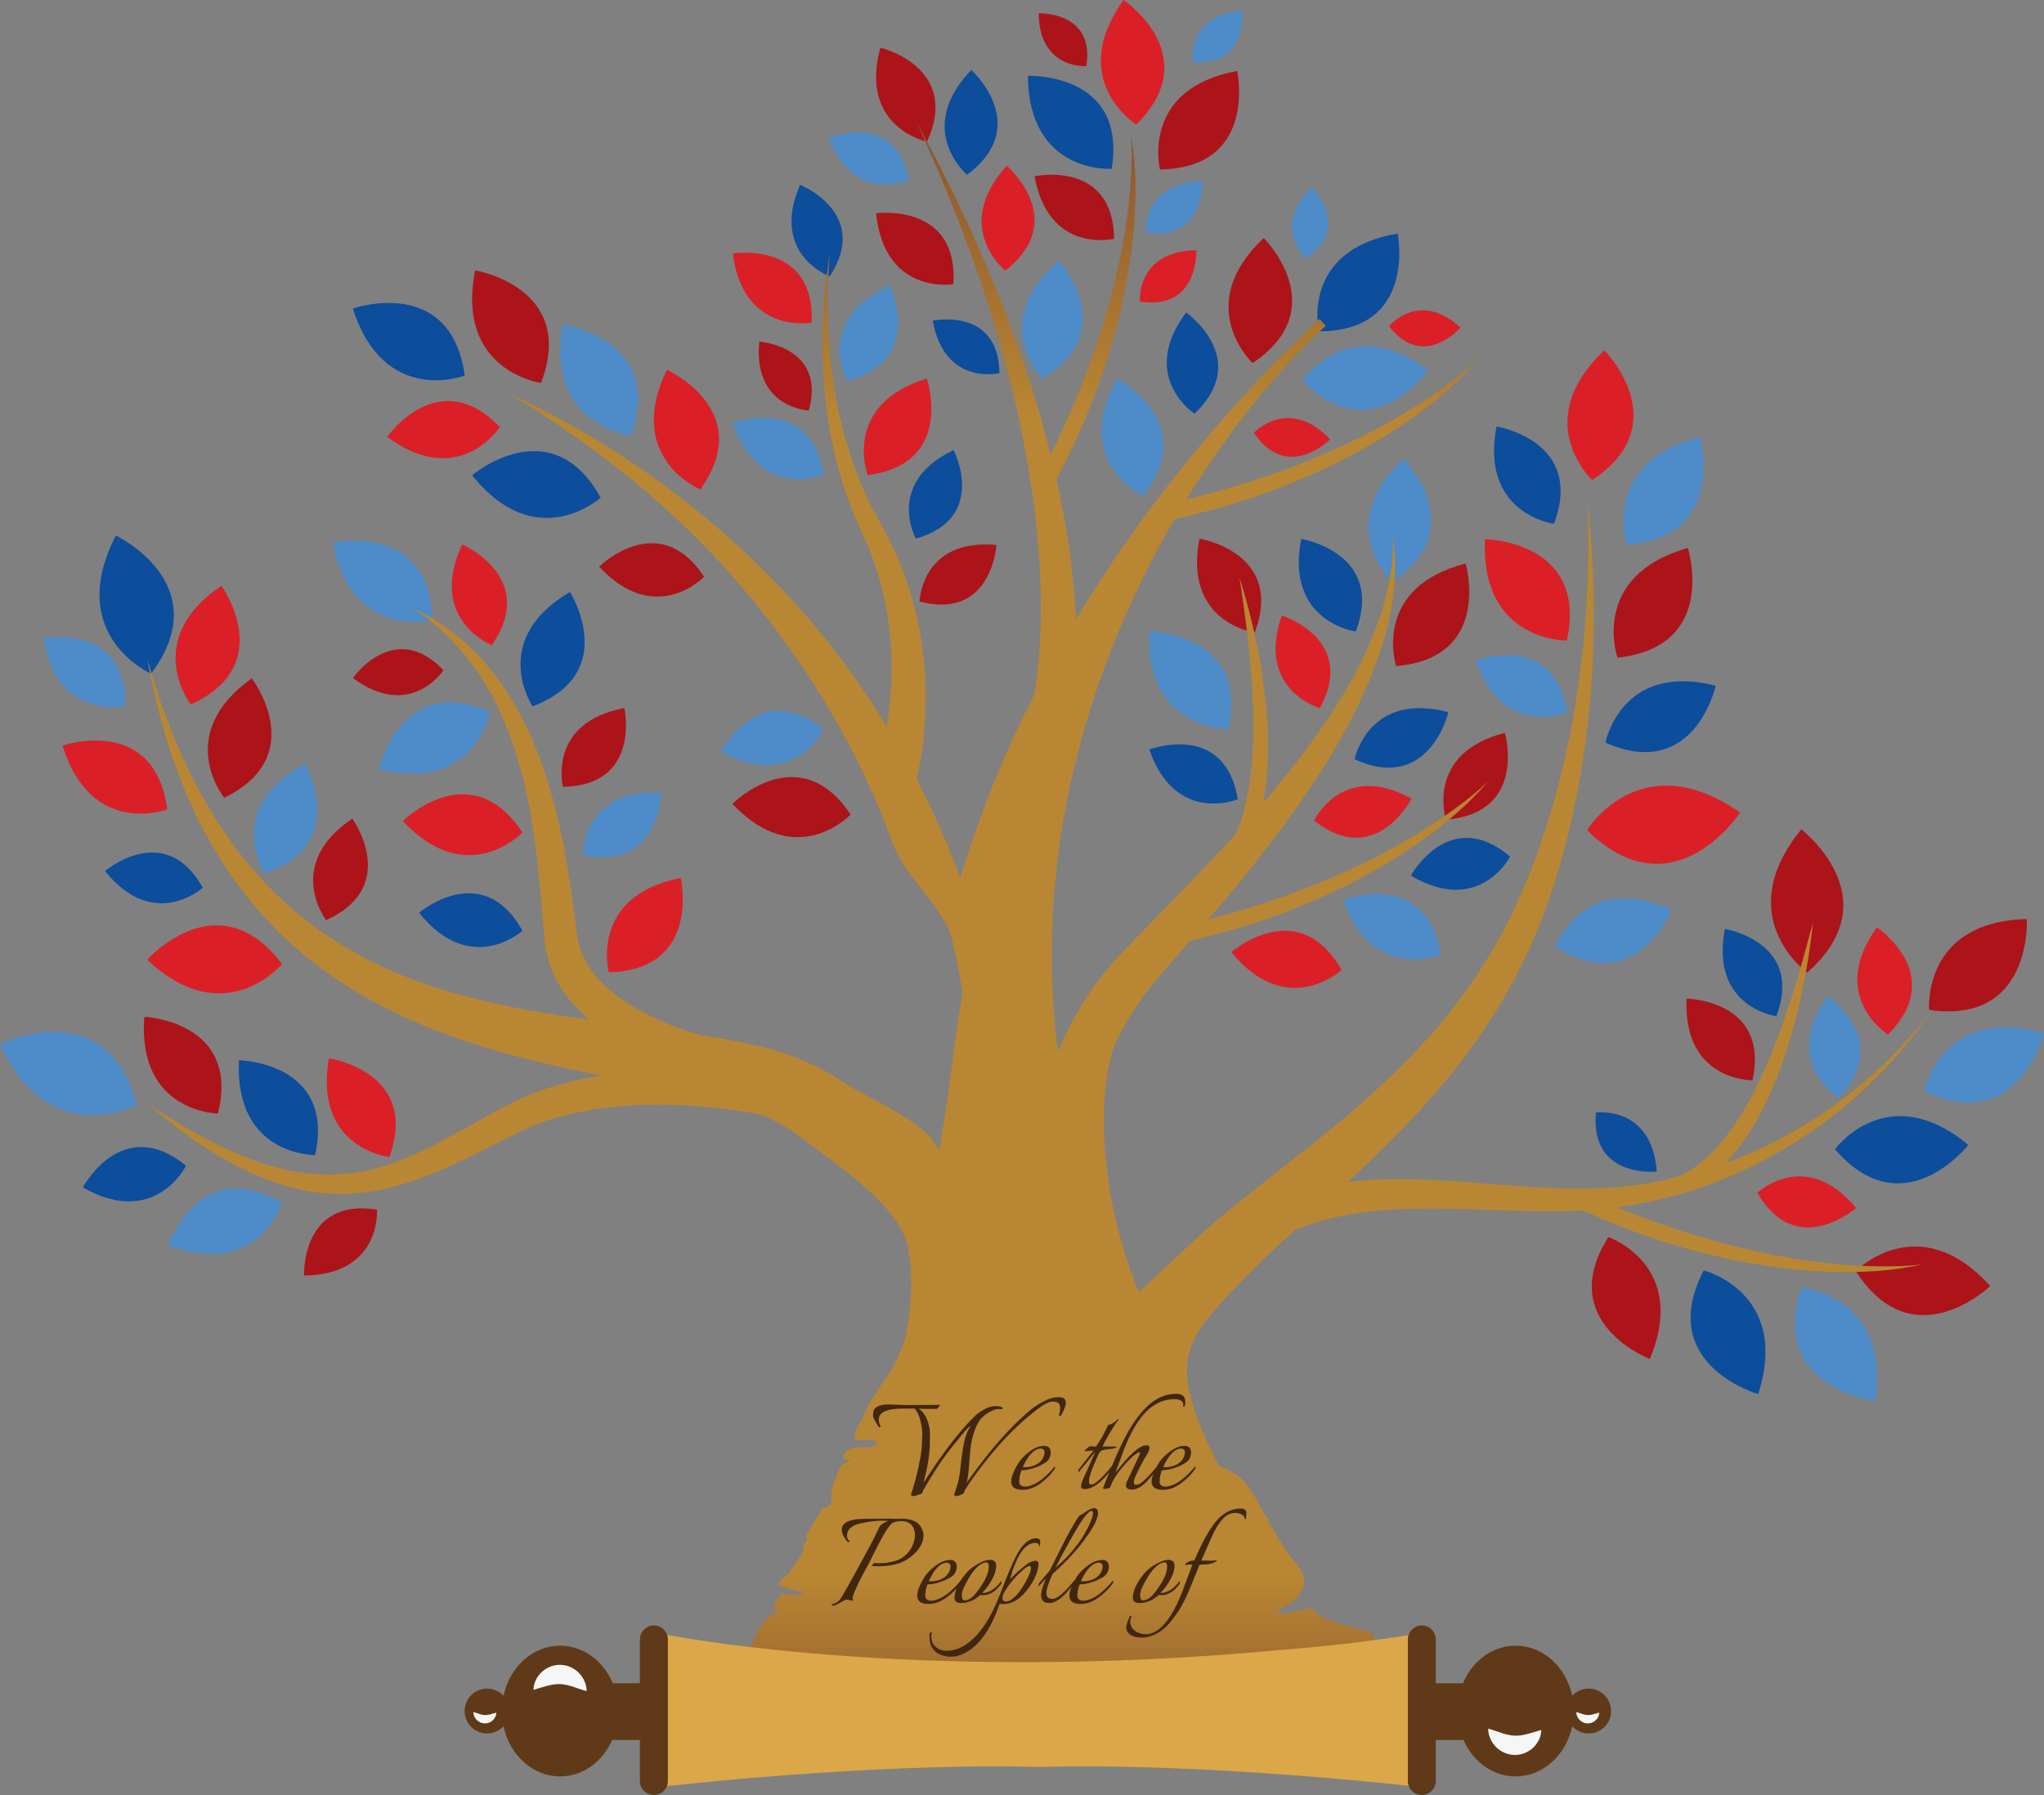 <?xml version="1.0" encoding="UTF-8" standalone="no"?>
<!-- Created with Inkscape (http://www.inkscape.org/) -->

<svg
   xmlns:dc="http://purl.org/dc/elements/1.1/"
   xmlns:cc="http://creativecommons.org/ns#"
   xmlns:rdf="http://www.w3.org/1999/02/22-rdf-syntax-ns#"
   xmlns:svg="http://www.w3.org/2000/svg"
   xmlns="http://www.w3.org/2000/svg"
   xmlns:xlink="http://www.w3.org/1999/xlink"
   xmlns:sodipodi="http://sodipodi.sourceforge.net/DTD/sodipodi-0.dtd"
   xmlns:inkscape="http://www.inkscape.org/namespaces/inkscape"
   width="163.955mm"
   height="144.019mm"
   viewBox="0 0 580.942 510.304"
   id="svg6143"
   version="1.1"
   inkscape:version="0.91 r13725"
   sodipodi:docname="MyTakeDotOrgLogo.svg">
  <rect x="0" y="0" width="580.942" height="510.304" fill="#808080" stroke="none"/>
  <defs
     id="defs6145">
    <linearGradient
       inkscape:collect="always"
       xlink:href="#linearGradient480"
       id="linearGradient6158"
       gradientUnits="userSpaceOnUse"
       gradientTransform="matrix(-2.17e-5,-496.107,-496.107,2.17e-5,405.144,741.883)"
       spreadMethod="pad"
       x1="0"
       y1="0"
       x2="0.83"
       y2="-3.6313601e-08" />
    <linearGradient
       x1="0"
       y1="0"
       x2="1"
       y2="0"
       gradientUnits="userSpaceOnUse"
       gradientTransform="matrix(-2.17e-5,-496.107,-496.107,2.17e-5,405.144,741.883)"
       spreadMethod="pad"
       id="linearGradient480">
      <stop
         style="stop-opacity:1;stop-color:#90592f"
         offset="0"
         id="stop482" />
      <stop
         style="stop-opacity:1;stop-color:#b98733"
         offset="0.169"
         id="stop484" />
      <stop
         style="stop-opacity:1;stop-color:#b98733"
         offset="0.497"
         id="stop486" />
      <stop
         style="stop-opacity:1;stop-color:#b98733"
         offset="0.895"
         id="stop488" />
      <stop
         style="stop-opacity:1;stop-color:#90592f"
         offset="1"
         id="stop490" />
    </linearGradient>
  </defs>
  <sodipodi:namedview
     id="base"
     pagecolor="#ffffff"
     bordercolor="#666666"
     borderopacity="1.0"
     inkscape:pageopacity="0.0"
     inkscape:pageshadow="2"
     inkscape:zoom="1.6102729"
     inkscape:cx="354.78051"
     inkscape:cy="50.443814"
     inkscape:document-units="px"
     inkscape:current-layer="layer1"
     showgrid="false"
     fit-margin-top="0"
     fit-margin-left="0"
     fit-margin-right="0"
     fit-margin-bottom="0"
     inkscape:window-width="1440"
     inkscape:window-height="851"
     inkscape:window-x="0"
     inkscape:window-y="1"
     inkscape:window-maximized="1" />
  <g
     inkscape:label="Layer 1"
     inkscape:groupmode="layer"
     id="layer1"
     transform="translate(255.748,-72.502)">
    <g
       id="g4621">
      <g
         transform="matrix(1.082,0,0,-1.082,119.097,166.693)"
         id="g5687">
        <path
           inkscape:connector-curvature="0"
           id="path5692"
           style="fill:#0c4d9c;fill-opacity:1;fill-rule:nonzero;stroke:none"
           d="M 0,0 C 0,0 -4.974,21.339 20.713,25.689 20.713,25.689 25.896,0 0,0" />
      </g>
      <g
         transform="matrix(1.082,0,0,-1.082,114.538,180.713)"
         id="g5694">
        <path
           inkscape:connector-curvature="0"
           id="path5696"
           style="fill:#4d8bc9;fill-opacity:1;fill-rule:nonzero;stroke:none"
           d="M 0,0 C 0,0 12.003,18.323 32.882,2.74 32.882,2.74 17.874,-18.743 0,0" />
      </g>
      <g
         transform="matrix(1.082,0,0,-1.082,129.251,288.357)"
         id="g5698">
        <path
           inkscape:connector-curvature="0"
           id="path5700"
           style="fill:#0c4d9c;fill-opacity:1;fill-rule:nonzero;stroke:none"
           d="M 0,0 C 0,0 3.598,17.939 24.629,12.365 24.629,12.365 19.691,-8.955 0,0" />
      </g>
      <g
         transform="matrix(1.082,0,0,-1.082,100.255,175.727)"
         id="g5702">
        <path
           inkscape:connector-curvature="0"
           id="path5704"
           style="fill:#ac1419;fill-opacity:1;fill-rule:nonzero;stroke:none"
           d="M 0,0 C 0,0 -15.999,14.96 2.925,32.871 2.925,32.871 21.523,14.407 0,0" />
      </g>
      <g
         transform="matrix(1.082,0,0,-1.082,115.353,146.006)"
         id="g5706">
        <path
           inkscape:connector-curvature="0"
           id="path5708"
           style="fill:#4d8bc9;fill-opacity:1;fill-rule:nonzero;stroke:none"
           d="M 0,0 C 0,0 -9.107,8.506 1.657,18.692 1.657,18.692 12.241,8.195 0,0" />
      </g>
      <g
         transform="matrix(1.082,0,0,-1.082,139.037,165.24)"
         id="g5710">
        <path
           inkscape:connector-curvature="0"
           id="path5712"
           style="fill:#db1f26;fill-opacity:1;fill-rule:nonzero;stroke:none"
           d="M 0,0 C 0,0 7.877,9.661 18.772,-0.376 18.772,-0.376 9.021,-11.656 0,0" />
      </g>
      <g
         transform="matrix(1.082,0,0,-1.082,83.748,190.119)"
         id="g5714">
        <path
           inkscape:connector-curvature="0"
           id="path5716"
           style="fill:#0c4d9c;fill-opacity:1;fill-rule:nonzero;stroke:none"
           d="M 0,0 C 0,0 -14.812,9.719 -2.193,26.591 -2.193,26.591 15.167,14.439 0,0" />
      </g>
      <g
         transform="matrix(1.082,0,0,-1.082,100.624,195.552)"
         id="g5718">
        <path
           inkscape:connector-curvature="0"
           id="path5720"
           style="fill:#db1f26;fill-opacity:1;fill-rule:nonzero;stroke:none"
           d="M 0,0 C 0,0 9.085,9.78 20.031,-1.72 20.031,-1.72 8.817,-13.082 0,0" />
      </g>
      <g
         transform="matrix(1.082,0,0,-1.082,67.193,107.906)"
         id="g5722">
        <path
           inkscape:connector-curvature="0"
           id="path5724"
           style="fill:#db1f26;fill-opacity:1;fill-rule:nonzero;stroke:none"
           d="M 0,0 C 0,0 -18.475,11.63 -3.33,32.715 -3.33,32.715 18.353,18.153 0,0" />
      </g>
      <g
         transform="matrix(1.082,0,0,-1.082,73.931,120.673)"
         id="g5726">
        <path
           inkscape:connector-curvature="0"
           id="path5728"
           style="fill:#ac1419;fill-opacity:1;fill-rule:nonzero;stroke:none"
           d="M 0,0 C 0,0 -5.241,21.19 20.3,25.867 20.3,25.867 25.81,0.344 0,0" />
      </g>
      <g
         transform="matrix(1.082,0,0,-1.082,15.211,153.308)"
         id="g5730">
        <path
           inkscape:connector-curvature="0"
           id="path5732"
           style="fill:#ac1419;fill-opacity:1;fill-rule:nonzero;stroke:none"
           d="M 0,0 C 0,0 -18.048,-3.001 -20.292,18.649 -20.292,18.649 1.39,21.588 0,0" />
      </g>
      <g
         transform="matrix(1.082,0,0,-1.082,19.097,122.185)"
         id="g5734">
        <path
           inkscape:connector-curvature="0"
           id="path5736"
           style="fill:#0c4d9c;fill-opacity:1;fill-rule:nonzero;stroke:none"
           d="M 0,0 C 0,0 -13.951,11.844 1.129,27.54 1.129,27.54 17.375,12.886 0,0" />
      </g>
      <g
         transform="matrix(1.082,0,0,-1.082,2.644,123.677)"
         id="g5738">
        <path
           inkscape:connector-curvature="0"
           id="path5740"
           style="fill:#4d8bc9;fill-opacity:1;fill-rule:nonzero;stroke:none"
           d="m 0,0 c 0,0 -14.458,-6.53 -21.154,11.113 0,0 17.512,7.283 21.154,-11.113" />
      </g>
      <g
         transform="matrix(1.082,0,0,-1.082,7.713,112.772)"
         id="g5742">
        <path
           inkscape:connector-curvature="0"
           id="path5744"
           style="fill:#ac1419;fill-opacity:1;fill-rule:nonzero;stroke:none"
           d="M 0,0 C 0,0 -17.933,3.67 -12.257,24.687 -12.257,24.687 9.035,19.659 0,0" />
      </g>
      <g
         transform="matrix(1.082,0,0,-1.082,60.22,120.489)"
         id="g5746">
        <path
           inkscape:connector-curvature="0"
           id="path5748"
           style="fill:#0c4d9c;fill-opacity:1;fill-rule:nonzero;stroke:none"
           d="M 0,0 C 0,0 -21.776,-1.542 -22.022,24.419 -22.022,24.419 4.076,25.483 0,0" />
      </g>
      <g
         transform="matrix(1.082,0,0,-1.082,29.963,149.442)"
         id="g5750">
        <path
           inkscape:connector-curvature="0"
           id="path5752"
           style="fill:#db1f26;fill-opacity:1;fill-rule:nonzero;stroke:none"
           d="M 0,0 C 0,0 -14.248,11.486 0.42,27.558 0.42,27.558 17.049,13.317 0,0" />
      </g>
      <g
         transform="matrix(1.082,0,0,-1.082,53.013,91.313)"
         id="g5754">
        <path
           inkscape:connector-curvature="0"
           id="path5756"
           style="fill:#ac1419;fill-opacity:1;fill-rule:nonzero;stroke:none"
           d="m 0,0 c 0,0 -12.373,-0.876 -12.524,13.893 0,0 14.84,0.601 12.524,-13.893" />
      </g>
      <g
         transform="matrix(1.082,0,0,-1.082,83.238,90.114)"
         id="g5758">
        <path
           inkscape:connector-curvature="0"
           id="path5760"
           style="fill:#4d8bc9;fill-opacity:1;fill-rule:nonzero;stroke:none"
           d="M 0,0 C 0,0 -1.715,12.3 13.003,13.447 13.003,13.447 14.624,-1.314 0,0" />
      </g>
      <g
         transform="matrix(1.082,0,0,-1.082,60.902,140.377)"
         id="g5762">
        <path
           inkscape:connector-curvature="0"
           id="path5764"
           style="fill:#ac1419;fill-opacity:1;fill-rule:nonzero;stroke:none"
           d="m 0,0 c 0,0 -17.136,-4.225 -20.9,16.423 0,0 20.647,4.438 20.9,-16.423" />
      </g>
      <g
         transform="matrix(1.082,0,0,-1.082,28.303,178.566)"
         id="g5766">
        <path
           inkscape:connector-curvature="0"
           id="path5768"
           style="fill:#0c4d9c;fill-opacity:1;fill-rule:nonzero;stroke:none"
           d="m 0,0 c 0,0 -14.363,-3.541 -17.52,13.766 0,0 17.303,3.717 17.52,-13.766" />
      </g>
      <g
         transform="matrix(1.082,0,0,-1.082,5.598,243.508)"
         id="g5770">
        <path
           inkscape:connector-curvature="0"
           id="path5772"
           style="fill:#ac1419;fill-opacity:1;fill-rule:nonzero;stroke:none"
           d="M 0,0 C 0,0 0.485,16.644 20.206,14.859 20.206,14.859 19.033,-5.024 0,0" />
      </g>
      <g
         transform="matrix(1.082,0,0,-1.082,40.43,180.122)"
         id="g5774">
        <path
           inkscape:connector-curvature="0"
           id="path5776"
           style="fill:#4d8bc9;fill-opacity:1;fill-rule:nonzero;stroke:none"
           d="M 0,0 C 0,0 -14.399,14.99 4.445,30.997 4.445,30.997 21.132,12.55 0,0" />
      </g>
      <g
         transform="matrix(1.082,0,0,-1.082,-85.033,213.991)"
         id="g5778">
        <path
           inkscape:connector-curvature="0"
           id="path5780"
           style="fill:#0c4d9c;fill-opacity:1;fill-rule:nonzero;stroke:none"
           d="m 0,0 c 0,0 -16.882,-15.253 -33.75,5.896 0,0 20.719,17.625 33.75,-5.896" />
      </g>
      <g
         transform="matrix(1.082,0,0,-1.082,-107.26,337.103)"
         id="g5782">
        <path
           inkscape:connector-curvature="0"
           id="path5784"
           style="fill:#0c4d9c;fill-opacity:1;fill-rule:nonzero;stroke:none"
           d="M 0,0 C 0,0 -13.581,-12.271 -27.155,4.742 -27.155,4.742 -10.483,18.92 0,0" />
      </g>
      <g
         transform="matrix(1.082,0,0,-1.082,-116.496,274.905)"
         id="g5786">
        <path
           inkscape:connector-curvature="0"
           id="path5788"
           style="fill:#4d8bc9;fill-opacity:1;fill-rule:nonzero;stroke:none"
           d="m 0,0 c 0,0 -4.069,-21.396 -29.168,-15.007 0,0 5.632,25.425 29.168,15.007" />
      </g>
      <g
         transform="matrix(1.082,0,0,-1.082,-21.557,207.519)"
         id="g5790">
        <path
           inkscape:connector-curvature="0"
           id="path5792"
           style="fill:#4d8bc9;fill-opacity:1;fill-rule:nonzero;stroke:none"
           d="m 0,0 c 0,0 -16.918,-6.976 -23.963,13.614 0,0 20.474,7.732 23.963,-13.614" />
      </g>
      <g
         transform="matrix(1.082,0,0,-1.082,-15.14,180.831)"
         id="g5794">
        <path
           inkscape:connector-curvature="0"
           id="path5796"
           style="fill:#4d8bc9;fill-opacity:1;fill-rule:nonzero;stroke:none"
           d="M 0,0 C 0,0 -8.514,16.195 11.337,25.121 11.337,25.121 20.93,5.451 0,0" />
      </g>
      <g
         transform="matrix(1.082,0,0,-1.082,-101.978,181.368)"
         id="g5798">
        <path
           inkscape:connector-curvature="0"
           id="path5800"
           style="fill:#ac1419;fill-opacity:1;fill-rule:nonzero;stroke:none"
           d="M 0,0 C 0,0 -22.544,3.037 -17.303,29.577 -17.303,29.577 9.542,25.143 0,0" />
      </g>
      <g
         transform="matrix(1.082,0,0,-1.082,-115.972,255.906)"
         id="g5803">
        <path
           inkscape:connector-curvature="0"
           id="path5805"
           style="fill:#db1f26;fill-opacity:1;fill-rule:nonzero;stroke:none"
           d="M 0,0 C 0,0 -17.005,6.751 -7.761,26.45 -7.761,26.45 12.336,17.773 0,0" />
      </g>
      <g
         transform="matrix(1.082,0,0,-1.082,-113.676,193.934)"
         id="g5807">
        <path
           inkscape:connector-curvature="0"
           id="path5809"
           style="fill:#db1f26;fill-opacity:1;fill-rule:nonzero;stroke:none"
           d="m 0,0 c 0,0 -10.75,-16.531 -29.595,-2.57 0,0 13.444,19.377 29.595,2.57" />
      </g>
      <g
         transform="matrix(1.082,0,0,-1.082,-129.69,263.023)"
         id="g5811">
        <path
           inkscape:connector-curvature="0"
           id="path5813"
           style="fill:#ac1419;fill-opacity:1;fill-rule:nonzero;stroke:none"
           d="m 0,0 c 0,0 -8.651,-13.299 -23.811,-2.067 0,0 10.816,15.587 23.811,2.067" />
      </g>
      <g
         transform="matrix(1.082,0,0,-1.082,-123.649,179.276)"
         id="g5815">
        <path
           inkscape:connector-curvature="0"
           id="path5817"
           style="fill:#0c4d9c;fill-opacity:1;fill-rule:nonzero;stroke:none"
           d="m 0,0 c 0,0 -21.219,-8.181 -29.393,17.614 0,0 25.658,9.024 29.393,-17.614" />
      </g>
      <g
         transform="matrix(1.082,0,0,-1.082,-25.043,164.186)"
         id="g5819">
        <path
           inkscape:connector-curvature="0"
           id="path5821"
           style="fill:#db1f26;fill-opacity:1;fill-rule:nonzero;stroke:none"
           d="M 0,0 C 0,0 -17.969,-3.439 -20.742,18.142 -20.742,18.142 0.869,21.617 0,0" />
      </g>
      <g
         transform="matrix(1.082,0,0,-1.082,-76.36,196.304)"
         id="g5823">
        <path
           inkscape:connector-curvature="0"
           id="path5825"
           style="fill:#4d8bc9;fill-opacity:1;fill-rule:nonzero;stroke:none"
           d="M 0,0 C 0,0 -22.602,2.461 -18.041,29.118 -18.041,29.118 8.912,25.375 0,0" />
      </g>
      <g
         transform="matrix(1.082,0,0,-1.082,-21.698,279.766)"
         id="g5827">
        <path
           inkscape:connector-curvature="0"
           id="path5829"
           style="fill:#4d8bc9;fill-opacity:1;fill-rule:nonzero;stroke:none"
           d="m 0,0 c 0,0 -7.87,-16.51 -26.902,-5.961 0,0 10.005,19.467 26.902,5.961" />
      </g>
      <g
         transform="matrix(1.082,0,0,-1.082,-104.368,273.314)"
         id="g5831">
        <path
           inkscape:connector-curvature="0"
           id="path5833"
           style="fill:#0c4d9c;fill-opacity:1;fill-rule:nonzero;stroke:none"
           d="M 0,0 C 0,0 -11.706,17.418 9.817,30.055 9.817,30.055 23.21,8.811 0,0" />
      </g>
      <g
         transform="matrix(1.082,0,0,-1.082,-9.147,207.574)"
         id="g5835">
        <path
           inkscape:connector-curvature="0"
           id="path5837"
           style="fill:#db1f26;fill-opacity:1;fill-rule:nonzero;stroke:none"
           d="M 0,0 C 0,0 -6.921,18.494 15.529,25.367 15.529,25.367 23.159,2.997 0,0" />
      </g>
      <g
         transform="matrix(1.082,0,0,-1.082,-19.943,151.071)"
         id="g5839">
        <path
           inkscape:connector-curvature="0"
           id="path5841"
           style="fill:#0c4d9c;fill-opacity:1;fill-rule:nonzero;stroke:none"
           d="M 0,0 C 0,0 -15.746,5.766 -7.768,24.068 -7.768,24.068 10.881,16.596 0,0" />
      </g>
      <g
         transform="matrix(1.082,0,0,-1.082,4.548,225.621)"
         id="g5843">
        <path
           inkscape:connector-curvature="0"
           id="path5845"
           style="fill:#0c4d9c;fill-opacity:1;fill-rule:nonzero;stroke:none"
           d="M 0,0 C 0,0 -8.101,14.682 9.933,23.261 9.933,23.261 19.105,5.386 0,0" />
      </g>
      <g
         transform="matrix(1.082,0,0,-1.082,-132.886,248.792)"
         id="g5847">
        <path
           inkscape:connector-curvature="0"
           id="path5849"
           style="fill:#4d8bc9;fill-opacity:1;fill-rule:nonzero;stroke:none"
           d="m 0,0 c 0,0 -21.285,-5.343 -26.106,20.333 0,0 25.671,5.635 26.106,-20.333" />
      </g>
      <g
         transform="matrix(1.082,0,0,-1.082,-25.874,189.202)"
         id="g5851">
        <path
           inkscape:connector-curvature="0"
           id="path5853"
           style="fill:#ac1419;fill-opacity:1;fill-rule:nonzero;stroke:none"
           d="M 0,0 C 0,0 -14.769,0.598 -12.98,18.096 -12.98,18.096 4.669,16.847 0,0" />
      </g>
      <g
         transform="matrix(1.082,0,0,-1.082,-55.629,236.468)"
         id="g5855">
        <path
           inkscape:connector-curvature="0"
           id="path5857"
           style="fill:#ac1419;fill-opacity:1;fill-rule:nonzero;stroke:none"
           d="m 0,0 c 0,0 -12.662,-13.346 -27.576,2.646 0,0 15.609,15.503 27.576,-2.646" />
      </g>
      <g
         transform="matrix(1.082,0,0,-1.082,-107.26,309.177)"
         id="g5859">
        <path
           inkscape:connector-curvature="0"
           id="path5861"
           style="fill:#db1f26;fill-opacity:1;fill-rule:nonzero;stroke:none"
           d="m 0,0 c 0,0 -14.428,-15.207 -31.419,3.012 0,0 17.787,17.664 31.419,-3.012" />
      </g>
      <g
         transform="matrix(1.082,0,0,-1.082,-56.726,211.652)"
         id="g5863">
        <path
           inkscape:connector-curvature="0"
           id="path5865"
           style="fill:#db1f26;fill-opacity:1;fill-rule:nonzero;stroke:none"
           d="M 0,0 C 0,0 -20.018,8.26 -8.76,31.427 -8.76,31.427 14.899,20.832 0,0" />
      </g>
      <g
         transform="matrix(1.082,0,0,-1.082,-90.094,315.437)"
         id="g5867">
        <path
           inkscape:connector-curvature="0"
           id="path5869"
           style="fill:#4d8bc9;fill-opacity:1;fill-rule:nonzero;stroke:none"
           d="M 0,0 C 0,0 -0.086,17.422 20.597,16.267 20.597,16.267 20.09,-4.583 0,0" />
      </g>
      <g
         transform="matrix(1.082,0,0,-1.082,-95.75,296.187)"
         id="g5871">
        <path
           inkscape:connector-curvature="0"
           id="path5873"
           style="fill:#ac1419;fill-opacity:1;fill-rule:nonzero;stroke:none"
           d="M 0,0 C 0,0 -4.228,16.897 16.144,20.69 16.144,20.69 20.604,0.318 0,0" />
      </g>
      <g
         transform="matrix(1.082,0,0,-1.082,-208.216,302.615)"
         id="g5880">
        <path
           inkscape:connector-curvature="0"
           id="path5882"
           style="fill:#db1f26;fill-opacity:1;fill-rule:nonzero;stroke:none"
           d="m 0,0 c 0,0 -20.032,-7.526 -27.503,16.792 0,0 24.202,8.282 27.503,-16.792" />
      </g>
      <g
         transform="matrix(1.082,0,0,-1.082,-175.593,346.564)"
         id="g5884">
        <path
           inkscape:connector-curvature="0"
           id="path5886"
           style="fill:#db1f26;fill-opacity:1;fill-rule:nonzero;stroke:none"
           d="m 0,0 c 0,0 -15.065,-18.062 -35.409,1.129 0,0 18.642,21.042 35.409,-1.129" />
      </g>
      <g
         transform="matrix(1.082,0,0,-1.082,-201.525,272.789)"
         id="g5890">
        <path
           inkscape:connector-curvature="0"
           id="path5904"
           style="fill:#db1f26;fill-opacity:1;fill-rule:nonzero;stroke:none"
           d="M 0,0 C 0,0 -13.039,16.958 8.043,31.199 8.043,31.199 23.021,10.464 0,0" />
      </g>
      <g
         transform="matrix(1.082,0,0,-1.082,-163.058,334.095)"
         id="g5906">
        <path
           inkscape:connector-curvature="0"
           id="path5908"
           style="fill:#ac1419;fill-opacity:1;fill-rule:nonzero;stroke:none"
           d="M 0,0 C 0,0 -11.156,14.508 6.878,26.688 6.878,26.688 19.692,8.952 0,0" />
      </g>
      <g
         transform="matrix(1.082,0,0,-1.082,-82.729,348.922)"
         id="g5910">
        <path
           inkscape:connector-curvature="0"
           id="path5912"
           style="fill:#db1f26;fill-opacity:1;fill-rule:nonzero;stroke:none"
           d="M 0,0 C 0,0 -5.256,20.036 18.91,24.803 18.91,24.803 24.47,0.67 0,0" />
      </g>
      <g
         transform="matrix(1.082,0,0,-1.082,-13.981,304.057)"
         id="g5916">
        <path
           inkscape:connector-curvature="0"
           id="path5918"
           style="fill:#ac1419;fill-opacity:1;fill-rule:nonzero;stroke:none"
           d="m 0,0 c 0,0 -14.161,-15.12 -31.065,2.798 0,0 17.462,17.559 31.065,-2.798" />
      </g>
      <g
         transform="matrix(1.082,0,0,-1.082,-220.101,273.283)"
         id="g5920">
        <path
           inkscape:connector-curvature="0"
           id="path5922"
           style="fill:#4d8bc9;fill-opacity:1;fill-rule:nonzero;stroke:none"
           d="M 0,0 C 0,0 -18.128,-3.91 -21.458,17.889 -21.458,17.889 0.354,21.917 0,0" />
      </g>
      <g
         transform="matrix(1.082,0,0,-1.082,-212.822,264.03)"
         id="g5924">
        <path
           inkscape:connector-curvature="0"
           id="path5926"
           style="fill:#0c4d9c;fill-opacity:1;fill-rule:nonzero;stroke:none"
           d="M 0,0 C 0,0 -22.769,9.998 -9.245,36.306 -9.245,36.306 17.614,23.55 0,0" />
      </g>
      <g
         transform="matrix(1.082,0,0,-1.082,-192.029,299.297)"
         id="g5928">
        <path
           inkscape:connector-curvature="0"
           id="path5930"
           style="fill:#ac1419;fill-opacity:1;fill-rule:nonzero;stroke:none"
           d="M 0,0 C 0,0 -13.451,16.622 7.254,31.391 7.254,31.391 22.761,11.037 0,0" />
      </g>
      <g
         transform="matrix(1.082,0,0,-1.082,-198.109,324.866)"
         id="g5932">
        <path
           inkscape:connector-curvature="0"
           id="path5934"
           style="fill:#0c4d9c;fill-opacity:1;fill-rule:nonzero;stroke:none"
           d="M 0,0 C 0,0 -12.792,-11.656 -25.679,4.369 -25.679,4.369 -9.983,17.838 0,0" />
      </g>
      <g
         transform="matrix(1.082,0,0,-1.082,-180.63,320.784)"
         id="g5936">
        <path
           inkscape:connector-curvature="0"
           id="path5938"
           style="fill:#4d8bc9;fill-opacity:1;fill-rule:nonzero;stroke:none"
           d="M 0,0 C 0,0 -10.707,17.317 10.635,28.777 10.635,28.777 22.833,7.674 0,0" />
      </g>
      <g
         transform="matrix(1.082,0,0,-1.082,-175.593,414.474)"
         id="g5940">
        <path
           inkscape:connector-curvature="0"
           id="path5942"
           style="fill:#4d8bc9;fill-opacity:1;fill-rule:nonzero;stroke:none"
           d="m 0,0 c 0,0 -6.429,-20.216 -29.964,-11.102 0,0 8.419,23.927 29.964,11.102" />
      </g>
      <g
         transform="matrix(1.082,0,0,-1.082,-193.808,389.082)"
         id="g5944">
        <path
           inkscape:connector-curvature="0"
           id="path5946"
           style="fill:#ac1419;fill-opacity:1;fill-rule:nonzero;stroke:none"
           d="M 0,0 C 0,0 -21.212,0.268 -19.351,25.422 -19.351,25.422 5.994,24.354 0,0" />
      </g>
      <g
         transform="matrix(1.082,0,0,-1.082,-202.872,403.897)"
         id="g5948">
        <path
           inkscape:connector-curvature="0"
           id="path5950"
           style="fill:#0c4d9c;fill-opacity:1;fill-rule:nonzero;stroke:none"
           d="m 0,0 c 0,0 -8.087,-16.514 -27.105,-5.719 0,0 10.258,19.452 27.105,5.719" />
      </g>
      <g
         transform="matrix(1.082,0,0,-1.082,-216.81,386.653)"
         id="g5952">
        <path
           inkscape:connector-curvature="0"
           id="path5954"
           style="fill:#4d8bc9;fill-opacity:1;fill-rule:nonzero;stroke:none"
           d="M 0,0 C 0,0 -23.072,-12.296 -35.98,15.992 -35.98,15.992 -7.978,29.86 0,0" />
      </g>
      <g
         transform="matrix(1.082,0,0,-1.082,-166.199,400.885)"
         id="g5956">
        <path
           inkscape:connector-curvature="0"
           id="path5958"
           style="fill:#0c4d9c;fill-opacity:1;fill-rule:nonzero;stroke:none"
           d="M 0,0 C 0,0 -21.197,-0.275 -19.988,24.911 -19.988,24.911 5.379,24.499 0,0" />
      </g>
      <g
         transform="matrix(1.082,0,0,-1.082,-148.603,416.393)"
         id="g5960">
        <path
           inkscape:connector-curvature="0"
           id="path5962"
           style="fill:#ac1419;fill-opacity:1;fill-rule:nonzero;stroke:none"
           d="m 0,0 c 0,0 1.224,-17.107 -19.163,-17.31 0,0 -0.847,20.495 19.163,17.31" />
      </g>
      <g
         transform="matrix(1.082,0,0,-1.082,-145.069,401.445)"
         id="g5964">
        <path
           inkscape:connector-curvature="0"
           id="path5966"
           style="fill:#db1f26;fill-opacity:1;fill-rule:nonzero;stroke:none"
           d="M 0,0 C 0,0 -20.061,2.295 -15.883,25.943 -15.883,25.943 8.036,22.493 0,0" />
      </g>
      <g
         transform="matrix(1.082,0,0,-1.082,189.586,254.601)"
         id="g5968">
        <path
           inkscape:connector-curvature="0"
           id="path5970"
           style="fill:#db1f26;fill-opacity:1;fill-rule:nonzero;stroke:none"
           d="M 0,0 C 0,0 -22.732,-0.376 -21.509,26.634 -21.509,26.634 5.668,26.265 0,0" />
      </g>
      <g
         transform="matrix(1.082,0,0,-1.082,93.401,279.786)"
         id="g5972">
        <path
           inkscape:connector-curvature="0"
           id="path5974"
           style="fill:#4d8bc9;fill-opacity:1;fill-rule:nonzero;stroke:none"
           d="M 0,0 C 0,0 -21.922,-0.362 -20.742,25.686 -20.742,25.686 5.466,25.324 0,0" />
      </g>
      <g
         transform="matrix(1.082,0,0,-1.082,206.594,227.423)"
         id="g5976">
        <path
           inkscape:connector-curvature="0"
           id="path5978"
           style="fill:#4d8bc9;fill-opacity:1;fill-rule:nonzero;stroke:none"
           d="M 0,0 C 0,0 -6.979,21.632 19.206,28.332 19.206,28.332 26.779,2.233 0,0" />
      </g>
      <g
         transform="matrix(1.082,0,0,-1.082,141.058,261.856)"
         id="g5980">
        <path
           inkscape:connector-curvature="0"
           id="path5982"
           style="fill:#ac1419;fill-opacity:1;fill-rule:nonzero;stroke:none"
           d="M 0,0 C 0,0 -6.632,20.567 18.265,26.938 18.265,26.938 25.461,2.125 0,0" />
      </g>
      <g
         transform="matrix(1.082,0,0,-1.082,155.223,305.526)"
         id="g5984">
        <path
           inkscape:connector-curvature="0"
           id="path5986"
           style="fill:#ac1419;fill-opacity:1;fill-rule:nonzero;stroke:none"
           d="M 0,0 C 0,0 -5.618,17.418 15.471,22.812 15.471,22.812 21.566,1.799 0,0" />
      </g>
      <g
         transform="matrix(1.082,0,0,-1.082,185.911,221.418)"
         id="g5988">
        <path
           inkscape:connector-curvature="0"
           id="path5990"
           style="fill:#0c4d9c;fill-opacity:1;fill-rule:nonzero;stroke:none"
           d="M 0,0 C 0,0 -19.532,2.573 -15.073,25.581 -15.073,25.581 8.188,21.802 0,0" />
      </g>
      <g
         transform="matrix(1.082,0,0,-1.082,100.882,252.314)"
         id="g5992">
        <path
           inkscape:connector-curvature="0"
           id="path5994"
           style="fill:#ac1419;fill-opacity:1;fill-rule:nonzero;stroke:none"
           d="M 0,0 C 0,0 -18.83,2.483 -14.529,24.665 -14.529,24.665 7.898,21.023 0,0" />
      </g>
      <g
         transform="matrix(1.082,0,0,-1.082,129.58,252.031)"
         id="g5996">
        <path
           inkscape:connector-curvature="0"
           id="path5998"
           style="fill:#0c4d9c;fill-opacity:1;fill-rule:nonzero;stroke:none"
           d="M 0,0 C 0,0 -18.569,2.45 -14.327,24.325 -14.327,24.325 7.79,20.734 0,0" />
      </g>
      <g
         transform="matrix(1.082,0,0,-1.082,173.462,316.016)"
         id="g6000">
        <path
           inkscape:connector-curvature="0"
           id="path6002"
           style="fill:#0c4d9c;fill-opacity:1;fill-rule:nonzero;stroke:none"
           d="m 0,0 c 0,0 -8.043,-15.677 -26.077,-4.995 0,0 10.179,18.457 26.077,4.995" />
      </g>
      <g
         transform="matrix(1.082,0,0,-1.082,196.762,208.996)"
         id="g6004">
        <path
           inkscape:connector-curvature="0"
           id="path6006"
           style="fill:#db1f26;fill-opacity:1;fill-rule:nonzero;stroke:none"
           d="M 0,0 C 0,0 -16.514,15.608 3.215,34.084 3.215,34.084 22.399,14.848 0,0" />
      </g>
      <g
         transform="matrix(1.082,0,0,-1.082,139.836,237.984)"
         id="g6008">
        <path
           inkscape:connector-curvature="0"
           id="path6010"
           style="fill:#4d8bc9;fill-opacity:1;fill-rule:nonzero;stroke:none"
           d="M 0,0 C 0,0 -15.702,14.841 3.056,32.411 3.056,32.411 21.299,14.121 0,0" />
      </g>
      <g
         transform="matrix(1.082,0,0,-1.082,203.978,259.47)"
         id="g6012">
        <path
           inkscape:connector-curvature="0"
           id="path6014"
           style="fill:#ac1419;fill-opacity:1;fill-rule:nonzero;stroke:none"
           d="M 0,0 C 0,0 -7.522,21.44 18.476,28.813 18.476,28.813 26.721,2.899 0,0" />
      </g>
      <g
         transform="matrix(1.082,0,0,-1.082,186.295,341.522)"
         id="g6016">
        <path
           inkscape:connector-curvature="0"
           id="path6018"
           style="fill:#4d8bc9;fill-opacity:1;fill-rule:nonzero;stroke:none"
           d="M 0,0 C 0,0 7.5,19.956 30.652,9.628 30.652,9.628 20.987,-13.994 0,0" />
      </g>
      <g
         transform="matrix(1.082,0,0,-1.082,195.313,308.503)"
         id="g6020">
        <path
           inkscape:connector-curvature="0"
           id="path6022"
           style="fill:#db1f26;fill-opacity:1;fill-rule:nonzero;stroke:none"
           d="M 0,0 C 0,0 14.022,22.913 40.201,4.608 40.201,4.608 22.623,-22.309 0,0" />
      </g>
      <g
         transform="matrix(1.082,0,0,-1.082,189.758,274.979)"
         id="g6024">
        <path
           inkscape:connector-curvature="0"
           id="path6026"
           style="fill:#4d8bc9;fill-opacity:1;fill-rule:nonzero;stroke:none"
           d="m 0,0 c 0,0 -16.955,-7.081 -24.115,13.549 0,0 20.516,7.858 24.115,-13.549" />
      </g>
      <g
         transform="matrix(1.082,0,0,-1.082,96.071,299.721)"
         id="g6028">
        <path
           inkscape:connector-curvature="0"
           id="path6030"
           style="fill:#0c4d9c;fill-opacity:1;fill-rule:nonzero;stroke:none"
           d="M 0,0 C 0,0 -16.347,-6.827 -23.253,13.064 -23.253,13.064 -3.468,20.64 0,0" />
      </g>
      <g
         transform="matrix(1.082,0,0,-1.082,153.766,343.88)"
         id="g6032">
        <path
           inkscape:connector-curvature="0"
           id="path6034"
           style="fill:#4d8bc9;fill-opacity:1;fill-rule:nonzero;stroke:none"
           d="m 0,0 c 0,0 -17.99,-7.511 -25.592,14.378 0,0 21.77,8.336 25.592,-14.378" />
      </g>
      <g
         transform="matrix(1.082,0,0,-1.082,119.372,273.812)"
         id="g6036">
        <path
           inkscape:connector-curvature="0"
           id="path6038"
           style="fill:#db1f26;fill-opacity:1;fill-rule:nonzero;stroke:none"
           d="M 0,0 C 0,0 -16.817,4.727 -9.991,24.335 -9.991,24.335 9.946,18.091 0,0" />
      </g>
      <g
         transform="matrix(1.082,0,0,-1.082,117.734,305.777)"
         id="g6040">
        <path
           inkscape:connector-curvature="0"
           id="path6042"
           style="fill:#db1f26;fill-opacity:1;fill-rule:nonzero;stroke:none"
           d="M 0,0 C 0,0 7.45,15.746 25.606,5.759 25.606,5.759 16.137,-12.825 0,0" />
      </g>
      <g
         transform="matrix(1.082,0,0,-1.082,265.784,399.208)"
         id="g6044">
        <path
           inkscape:connector-curvature="0"
           id="path6046"
           style="fill:#0c4d9c;fill-opacity:1;fill-rule:nonzero;stroke:none"
           d="M 0,0 C 0,0 13.727,18.783 35.018,1.122 35.018,1.122 17.947,-20.847 0,0" />
      </g>
      <g
         transform="matrix(1.082,0,0,-1.082,228.484,433.661)"
         id="g6048">
        <path
           inkscape:connector-curvature="0"
           id="path6050"
           style="fill:#0c4d9c;fill-opacity:1;fill-rule:nonzero;stroke:none"
           d="m 0,0 c 0,0 22.854,-5.806 14.298,-32.506 0,0 -27.119,7.743 -14.298,32.506" />
      </g>
      <g
         transform="matrix(1.082,0,0,-1.082,242.344,379.61)"
         id="g6052">
        <path
           inkscape:connector-curvature="0"
           id="path6054"
           style="fill:#ac1419;fill-opacity:1;fill-rule:nonzero;stroke:none"
           d="m 0,0 c 0,0 -18.302,-0.304 -17.317,21.447 0,0 21.885,-0.3 17.317,-21.447" />
      </g>
      <g
         transform="matrix(1.082,0,0,-1.082,291.043,382.712)"
         id="g6056">
        <path
           inkscape:connector-curvature="0"
           id="path6058"
           style="fill:#4d8bc9;fill-opacity:1;fill-rule:nonzero;stroke:none"
           d="M 0,0 C 0,0 4.923,22.743 31.557,15.239 31.557,15.239 24.875,-11.764 0,0" />
      </g>
      <g
         transform="matrix(1.082,0,0,-1.082,256.18,438.62)"
         id="g6060">
        <path
           inkscape:connector-curvature="0"
           id="path6062"
           style="fill:#4d8bc9;fill-opacity:1;fill-rule:nonzero;stroke:none"
           d="m 0,0 c 0,0 23.514,-1.958 19.474,-29.707 0,0 -28.025,3.16 -19.474,29.707" />
      </g>
      <g
         transform="matrix(1.082,0,0,-1.082,249.129,361.398)"
         id="g6064">
        <path
           inkscape:connector-curvature="0"
           id="path6066"
           style="fill:#0c4d9c;fill-opacity:1;fill-rule:nonzero;stroke:none"
           d="M 0,0 C 0,0 -17.506,2.309 -13.51,22.924 -13.51,22.924 7.341,19.54 0,0" />
      </g>
      <g
         transform="matrix(1.082,0,0,-1.082,257.887,348.996)"
         id="g6068">
        <path
           inkscape:connector-curvature="0"
           id="path6070"
           style="fill:#ac1419;fill-opacity:1;fill-rule:nonzero;stroke:none"
           d="M 0,0 C 0,0 -20.308,14.555 -1.564,37.639 -1.564,37.639 22.211,19.5 0,0" />
      </g>
      <g
         transform="matrix(1.082,0,0,-1.082,292.563,359.624)"
         id="g6072">
        <path
           inkscape:connector-curvature="0"
           id="path6074"
           style="fill:#ac1419;fill-opacity:1;fill-rule:nonzero;stroke:none"
           d="M 0,0 C 0,0 -2.013,23.177 25.643,23.891 25.643,23.891 27.235,-3.88 0,0" />
      </g>
      <g
         transform="matrix(1.082,0,0,-1.082,271.699,433.845)"
         id="g6076">
        <path
           inkscape:connector-curvature="0"
           id="path6078"
           style="fill:#ac1419;fill-opacity:1;fill-rule:nonzero;stroke:none"
           d="M 0,0 C 0,0 16.492,16.857 35.314,-3.949 35.314,-3.949 15.008,-23.51 0,0" />
      </g>
      <g
         transform="matrix(1.082,0,0,-1.082,125.561,348.264)"
         id="g6080">
        <path
           inkscape:connector-curvature="0"
           id="path6082"
           style="fill:#db1f26;fill-opacity:1;fill-rule:nonzero;stroke:none"
           d="m 0,0 c 0,0 -14.319,-13.23 -28.973,4.716 0,0 17.585,15.308 28.973,-4.716" />
      </g>
      <g
         transform="matrix(1.082,0,0,-1.082,197.859,388.788)"
         id="g6084">
        <path
           inkscape:connector-curvature="0"
           id="path6086"
           style="fill:#0c4d9c;fill-opacity:1;fill-rule:nonzero;stroke:none"
           d="M 0,0 C 0,0 14.653,2.02 15.978,-15.514 15.978,-15.514 -1.607,-17.4 0,0" />
      </g>
      <g
         transform="matrix(1.082,0,0,-1.082,280.811,366.612)"
         id="g6088">
        <path
           inkscape:connector-curvature="0"
           id="path6090"
           style="fill:#db1f26;fill-opacity:1;fill-rule:nonzero;stroke:none"
           d="M 0,0 C 0,0 -15.92,10.02 -2.874,28.18 -2.874,28.18 15.797,15.637 0,0" />
      </g>
      <g
         transform="matrix(1.082,0,0,-1.082,266.638,384.55)"
         id="g6092">
        <path
           inkscape:connector-curvature="0"
           id="path6094"
           style="fill:#4d8bc9;fill-opacity:1;fill-rule:nonzero;stroke:none"
           d="M 0,0 C 0,0 -15.043,9.462 -2.722,26.609 -2.722,26.609 14.914,14.765 0,0" />
      </g>
      <g
         transform="matrix(1.082,0,0,-1.082,243.714,411.599)"
         id="g6096">
        <path
           inkscape:connector-curvature="0"
           id="path6098"
           style="fill:#db1f26;fill-opacity:1;fill-rule:nonzero;stroke:none"
           d="M 0,0 C 0,0 12.684,11.945 25.946,-3.974 25.946,-3.974 10.353,-17.824 0,0" />
      </g>
      <g
         transform="matrix(1.082,0,0,-1.082,201.4,424.177)"
         id="g6100">
        <path
           inkscape:connector-curvature="0"
           id="path6102"
           style="fill:#ac1419;fill-opacity:1;fill-rule:nonzero;stroke:none"
           d="m 0,0 c 0,0 21.197,-7.413 10.859,-32.039 0,0 -25.099,9.611 -10.859,32.039" />
      </g>
      <g
         transform="matrix(1.082,0,0,-1.082,69.089,213.454)"
         id="g6107">
        <path
           inkscape:connector-curvature="0"
           id="path6109"
           style="fill:#4d8bc9;fill-opacity:1;fill-rule:nonzero;stroke:none"
           d="M 0,0 C 0,0 -18.852,8.941 -6.856,30.67 -6.856,30.67 15.377,19.297 0,0" />
      </g>
      <g
         transform="matrix(1.082,0,0,-1.082,200.562,283.632)"
         id="g6111">
        <path
           inkscape:connector-curvature="0"
           id="path6113"
           style="fill:#0c4d9c;fill-opacity:1;fill-rule:nonzero;stroke:none"
           d="M 0,0 C 0,0 3.996,21.262 28.958,14.964 28.958,14.964 23.412,-10.338 0,0" />
      </g>
      <g
         transform="matrix(1.082,0,0,-1.082,69.92,138.618)"
         id="g6115">
        <path
           inkscape:connector-curvature="0"
           id="path6117"
           style="fill:#4d8bc9;fill-opacity:1;fill-rule:nonzero;stroke:none"
           d="M 0,0 C 0,0 -0.978,13.271 14.834,13.466 14.834,13.466 15.528,-2.432 0,0" />
      </g>
      <g
         transform="matrix(1.082,0,0,-1.082,68.219,158.22)"
         id="g6119">
        <path
           inkscape:connector-curvature="0"
           id="path6121"
           style="fill:#db1f26;fill-opacity:1;fill-rule:nonzero;stroke:none"
           d="M 0,0 C 0,0 -0.977,13.267 14.834,13.466 14.834,13.466 15.529,-2.432 0,0" />
      </g>
      <g
         transform="matrix(1.082,0,0,-1.082,-381.439,921.392)"
         id="g6123">
        <g
           id="g6127">
          <g
             id="g6130">
            <g
               id="g6132">
              <path
                 sodipodi:nodetypes="cccccccccccccccccccccccccccccccccccccccccccccccccccccccccccccccccccccccccccccccccccccccccccccccccccccccccccccccccccccccccccccccccccccccccccccccccccccccccccccccczccccccccccccccccccccccccccccccccccccccccccccccccccccccccccccccccccccccccccccccccccccccccccccccccccccccccccccccccccccccccccccccccccccccccccccccccccccccccccccccccccccccccccccccccccccccccccccccccccccccccccccccccccccccccccccccccccccccccccccccccccccccccccccccccccccccccccccccccccccccccccccccccccccccccccccccccc"
                 inkscape:connector-curvature="0"
                 id="path6134"
                 style="fill:url(#linearGradient6158);stroke:none"
                 d="m 384.398,671.889 c 2.882,-13.907 4.742,-27.996 5.111,-42.03 l 0,0 c 0.182,-7.01 -0.02,-14.012 -0.709,-20.899 l 0,0 c -0.231,-2.285 -0.542,-4.554 -0.89,-6.806 l 0,0 c -1.731,-3.377 -3.417,-6.783 -5.017,-10.24 l 0,0 c -5.647,-12.185 -10.505,-24.883 -14.486,-37.987 l 0,0 c -1.666,4.526 -3.483,8.996 -5.43,13.394 l 0,0 c -1.897,4.279 -3.931,8.492 -6.082,12.633 l 0,0 c 0.825,3.168 1.267,5.94 1.673,8.912 l 0,0 c 0.391,3.085 0.629,6.168 0.724,9.252 l 0,0 c 0.188,6.161 -0.195,12.322 -1.158,18.382 l 0,0 c -0.963,6.048 -2.519,12.002 -4.655,17.715 l 0,0 c -1.058,2.859 -2.281,5.65 -3.62,8.372 l 0,0 c -1.325,2.733 -2.939,5.375 -4.235,7.808 l 0,0 c -5.271,10.136 -8.601,21.364 -10.404,32.838 l 0,0 c -1.766,11.489 -2.222,23.287 -0.984,34.961 l 0,0 c -2.078,-11.57 -2.505,-23.454 -1.557,-35.265 l 0,0 c 0.985,-11.804 3.54,-23.622 8.319,-34.728 l 0,0 c 1.237,-2.867 2.49,-5.35 3.518,-8.003 l 0,0 c 1.036,-2.639 1.954,-5.317 2.715,-8.039 l 0,0 c 1.535,-5.437 2.505,-11.012 2.925,-16.611 l 0,0 c 0.419,-5.6 0.297,-11.226 -0.34,-16.767 l 0,0 c -0.189,-1.691 -0.449,-3.371 -0.739,-5.043 l 0,0 c -4.46,7.283 -9.303,14.313 -14.53,21.017 l 0,0 c -11.424,14.442 -24.585,27.372 -38.971,38.554 l 0,0 c -7.188,5.593 -14.681,10.754 -22.42,15.475 l 0,0 c -7.768,4.676 -15.768,8.904 -23.934,12.73 l 0,0 c 7.753,-4.601 15.268,-9.567 22.471,-14.917 l 0,0 c 7.233,-5.3 14.168,-10.971 20.734,-17.013 l 0,0 c 13.133,-12.075 24.775,-25.636 34.548,-40.335 l 0,0 c 9.889,-14.616 17.931,-30.381 23.933,-46.815 l 0,0 c 2.997,-8.217 13.48,-16.6 15.421,-25.07 l 0,0 c 0.992,-4.225 1.847,-8.474 2.533,-12.72 l 0,0 c 0.059,-0.373 0.109,-0.753 0.167,-1.129 l 0,0 c -0.991,-5.387 -1.823,-10.817 -2.461,-16.293 l 0,0 c -0.739,-5.693 -1.462,-11.175 -2.332,-16.771 l 0,0 c -0.412,-2.711 -0.904,-5.421 -1.353,-8.133 l 0,0 c -0.478,0.742 -0.912,1.502 -1.419,2.226 l 0,0 c -4.293,6.175 -17.802,11.656 -24.079,15.843 l 0,0 c -6.284,4.207 -13.234,7.114 -20.227,8.88 l 0,0 c -5.828,1.455 -11.49,2.454 -17.122,3.331 l 0,0 c -5.061,1.472 -10.36,3.492 -15.029,6.051 l 0,0 c -5.083,2.697 -9.759,6.078 -12.974,10.27 l 0,0 c -1.599,2.088 -2.801,4.358 -3.554,6.757 l 0,0 c -0.717,2.191 -0.97,5.496 -1.441,8.551 l 0,0 c -0.832,6.182 -1.722,12.459 -2.91,18.696 l 0,0 c -2.534,12.423 -6.125,24.907 -12.517,36.078 l 0,0 c -3.2,5.557 -7.073,10.744 -11.634,15.192 l 0,0 c -4.604,4.406 -9.868,8.07 -15.573,10.661 l 0,0 c 10.577,-6.78 18.418,-16.753 23.348,-27.833 l 0,0 c 4.995,-11.105 7.639,-23.119 9.114,-35.278 l 0,0 c 0.827,-6.078 1.355,-12.209 1.862,-18.425 l 0,0 0.39,-4.701 c 0.109,-1.427 0.34,-3.534 0.804,-5.264 l 0,0 c 0.876,-3.627 2.563,-7.008 4.676,-9.926 l 0,0 c 1.876,-2.58 4.026,-4.821 6.327,-6.823 l 0,0 c -3.793,0.539 -7.579,1.097 -11.336,1.742 l 0,0 c -12.372,2.027 -24.521,4.789 -36.024,9.259 l 0,0 c -11.49,4.442 -22.276,10.693 -31.543,18.928 l 0,0 c -9.296,8.203 -16.984,18.309 -23.029,29.399 l 0,0 c -6.117,11.069 -10.671,23.091 -14.11,35.423 l 0,0 c 2.288,-12.6 5.712,-25.092 10.918,-37 l 0,0 c 5.249,-11.863 12.387,-23.087 21.574,-32.641 l 0,0 c 9.15,-9.581 20.292,-17.32 32.251,-23.097 l 0,0 c 11.975,-5.813 24.673,-9.795 37.349,-12.933 l 0,0 c 5.741,-1.398 11.483,-2.607 17.194,-3.779 l 0,0 c -6.269,-0.902 -12.496,-2.451 -18.475,-4.83 l 0,0 c -3.692,-1.436 -7.225,-3.384 -10.432,-5.168 l 0,0 -9.752,-5.365 c -6.436,-3.544 -12.916,-6.812 -19.735,-8.737 l 0,0 c -6.806,-1.992 -13.936,-2.347 -21.024,-1.271 l 0,0 c -7.087,1.093 -14.023,3.641 -20.632,6.88 l 0,0 c -6.668,3.161 -13.003,7.095 -19.236,11.193 l 0,0 c 11.287,-9.629 23.869,-18.576 39.028,-22.33 l 0,0 c 7.523,-1.898 15.638,-1.821 23.269,-0.105 l 0,0 c 7.666,1.686 14.79,4.792 21.588,8.035 l 0,0 10.012,5.05 c 3.367,1.716 6.436,3.261 9.738,4.413 l 0,0 c 6.587,2.392 13.631,3.583 20.733,4.242 l 0,0 c 7.124,0.615 14.356,0.485 21.553,-0.152 l 0,0 c 4.981,-0.384 10.034,-1.075 14.957,-1.969 l 0,0 c 4.024,-1.626 7.753,-3.7 11.033,-6.248 l 0,0 c 8.346,-6.435 25.316,-17.489 27.766,-28.192 2.45,-10.703 -0.36,-24.904 -1.436,-26.867 -3.332,-8.491 -7.375,-10.829 -10.707,-19.32 l 0,0 c -1.462,-1.528 -2.295,-4.808 -1.317,-4.945 l 0,0 c 0.97,-0.137 4.676,-0.065 4.676,-0.065 l 0,0 c 1.47,-0.981 0.732,-1.752 -2.077,-1.883 l 0,0 c -1.139,-0.053 -1.768,-0.046 -2.188,-0.039 l 0,0 c -0.694,0.012 -0.818,0.024 -1.729,-0.235 l 0,0 c -1.462,-0.417 -2.642,-2.43 -1.81,-2.776 l 0,0 c 0.833,-0.348 2.571,-0.142 0.695,-0.768 l 0,0 c -1.875,-0.623 -2.635,-3.258 -3.468,-5.553 l 0,0 c -0.839,-2.292 -0.694,-4.792 -0.63,-5.003 l 0,0 c 0.073,-0.201 -1.179,-2.012 -1.94,-1.527 l 0,0 c -0.767,0.489 -0.484,-0.138 -1.042,-1.18 l 0,0 c -0.557,-1.039 -3.822,-5.698 -3.54,-6.389 l 0,0 c 0.276,-0.691 0.065,-1.318 -0.42,-1.527 l 0,0 c -0.485,-0.207 -0.138,-1.043 -0.557,-2.292 l 0,0 c -0.413,-1.249 -2.15,-3.475 -3.468,-5.487 l 0,0 c -1.318,-2.016 -5.278,-3.121 -0.63,-4.305 l 0,0 c 4.655,-1.183 5.423,-1.805 2.367,-1.805 l 0,0 c -3.055,0 -3.713,1.042 -4.568,-0.348 l 0,0 c -0.854,-1.389 -1.897,-3.059 -0.992,-3.403 l 0,0 c 0.905,-0.347 1.948,-0.836 0.073,-0.905 l 0,0 c -1.876,-0.068 -4.033,-3.749 -4.728,-5.067 l 0,0 c -0.688,-1.321 -1.665,-3.613 -2.635,-4.93 l 0,0 c -0.97,-1.322 -1.325,-5.184 -0.514,-7.135 l 0,0 c 3.475,-8.398 10.121,-9.751 13.09,-6.255 l 0,0 c 2.961,3.497 6.239,4.626 6.239,4.626 l 0,0 c -10.493,-13.932 -19.684,-5.929 -21.107,-4.268 l 0,0 c -1.422,1.662 -1.987,1.901 -1.987,1.901 l 0,0 c -1.317,-1.737 -5.863,-6.096 -5.726,-7.623 l 0,0 182.117,8.596 0,0 c -1.926,2.937 -2.837,3.95 -4.763,5.77 l 0,0 c -1.926,1.821 -3.649,-0.1 -10.128,-1.719 l 0,0 c -6.486,-1.618 -8.716,-2.027 -6.993,-0.608 l 0,0 c 1.723,1.423 5.574,2.432 9.629,3.949 l 0,0 c 4.046,1.52 5.06,5.981 4.654,6.994 l 0,0 c -0.405,1.014 -12.518,3.239 -14.849,5.625 l 0,0 c -2.331,2.385 -2.729,1.057 -6.985,0.246 l 0,0 c -4.257,-0.81 -4.156,0.506 -0.913,2.027 l 0,0 c 3.244,1.52 4.46,4.561 4.46,6.385 l 0,0 c 0,1.821 -0.71,2.733 -3.953,6.885 l 0,0 c -3.237,4.155 -6.993,12.257 -9.419,15.804 l 0,0 c -0.412,0.601 -0.679,1.082 -0.851,1.486 l 0,0 c -0.414,0.386 -0.808,0.828 -1.132,1.319 l 0,0 c -2.028,3.069 -7.008,4.58 -7.008,4.58 l 0,0 c -14.035,27.745 -9.308,32.779 5.56,48.205 l 0,0 c 4.524,4.756 9.382,9.303 14.377,13.842 l 0,0 c 2.556,1.093 5.205,1.998 7.949,2.726 l 0,0 c 7.638,2.038 15.776,2.74 23.999,2.892 l 0,0 c 6.366,0.138 12.794,-0.09 19.282,-0.318 l 0,0 c 8.072,-0.284 16.235,-0.568 24.482,-0.145 l 0,0 c 6.442,-2.933 13.038,-5.546 19.77,-7.75 l 0,0 c 7.45,-2.444 15.074,-4.376 22.769,-5.868 l 0,0 c 7.718,-1.376 15.522,-2.328 23.347,-2.519 l 0,0 c 7.819,-0.167 15.696,0.21 23.291,1.998 l 0,0 c -3.851,-0.529 -7.739,-0.602 -11.599,-0.543 l 0,0 c -3.865,0.039 -7.724,0.261 -11.561,0.644 l 0,0 c -7.674,0.76 -15.289,2.013 -22.768,3.815 l 0,0 c -7.508,1.687 -14.878,3.917 -22.146,6.429 l 0,0 c -4.098,1.434 -8.152,2.99 -12.184,4.608 l 0,0 c 16.383,2.183 32.194,8.004 46.072,16.633 l 0,0 c 14.458,8.974 26.939,20.937 36.415,34.84 l 0,0 C 613.19,505.43 600.202,494.31 585.614,486.31 l 0,0 c -5.212,-2.862 -10.642,-5.306 -16.209,-7.333 l 0,0 c 1.13,1.172 2.201,2.396 3.2,3.656 l 0,0 c 4.467,5.734 7.623,12.195 10.302,18.728 l 0,0 c 2.534,6.611 4.554,13.353 6.088,20.192 l 0,0 c 1.536,6.838 2.687,13.736 3.41,20.682 l 0,0 c -1.802,-6.743 -3.62,-13.454 -5.733,-20.049 l 0,0 c -2.121,-6.588 -4.416,-13.107 -7.313,-19.322 l 0,0 c -2.758,-6.259 -6.109,-12.246 -10.244,-17.481 l 0,0 c -2.055,-2.612 -4.372,-5.002 -6.957,-6.92 l 0,0 c -1.273,-0.97 -2.635,-1.821 -4.039,-2.479 l 0,0 c -1.346,-0.635 -3.011,-1.14 -4.105,-1.221 l 0,0 0,-0.163 c -5.154,-1.078 -10.36,-1.831 -15.609,-2.15 l 0,0 c -16.332,-1.013 -33.004,1.785 -50.133,2.22 l 0,0 c -5.952,0.151 -12.004,0.029 -18.078,-0.692 l 0,0 c 9.6,8.911 19.034,18.276 27.403,28.686 l 0,0 c 8.418,10.433 15.615,21.977 20.972,34.222 l 0,0 c 5.408,12.249 9.027,25.049 11.627,37.943 l 0,0 c 5.155,25.837 5.777,52.262 3.004,78.107 l 0,0 c 0.978,-25.975 -1.498,-52.057 -8.282,-76.859 l 0,0 c -3.402,-12.383 -7.768,-24.488 -13.675,-35.662 l 0,0 c -5.872,-11.21 -13.292,-21.447 -21.864,-30.678 l 0,0 c -8.565,-9.244 -18.2,-17.562 -28.212,-25.602 l 0,0 c -9.933,-8 -20.633,-15.764 -30.637,-24.893 l 0,0 -15.233,-14.216 0,0 c -11.427,28.049 -10.575,54.902 -6.038,65.732 l 0,0 c 1.774,3.613 3.765,7.077 6.002,10.342 l 0,0 c 1.137,1.647 2.288,3.153 3.605,4.735 l 0,0 4.134,4.876 c 1.896,2.208 3.823,4.434 5.741,6.653 l 0,0 c 6.415,1.466 12.763,3.229 19.004,5.357 l 0,0 c 7.42,2.52 14.674,5.553 21.718,8.988 l 0,0 c 7.001,3.537 13.814,7.46 20.184,12.01 l 0,0 c 6.349,4.558 12.424,9.596 17.419,15.587 l 0,0 c -2.766,-2.74 -5.821,-5.129 -8.949,-7.402 l 0,0 c -3.112,-2.291 -6.327,-4.431 -9.627,-6.429 l 0,0 c -6.597,-4.003 -13.43,-7.572 -20.496,-10.631 l 0,0 c -7.016,-3.16 -14.248,-5.806 -21.56,-8.16 l 0,0 c -4.271,-1.357 -8.586,-2.591 -12.916,-3.742 l 0,0 c 2.129,2.487 4.266,4.97 6.364,7.485 l 0,0 c 10.99,13.48 21.669,27.464 30.038,42.924 l 0,0 c 4.141,7.732 7.732,15.818 10.105,24.285 l 0,0 c 2.289,8.452 3.381,17.361 2.036,25.932 l 0,0 c 0.195,-8.662 -1.725,-17.118 -4.859,-24.998 l 0,0 c -3.069,-7.92 -7.246,-15.362 -11.952,-22.428 l 0,0 c -5.271,-7.92 -11.141,-15.428 -17.353,-22.675 l 0,0 c 1.194,6.002 1.426,12.084 1.325,18.078 l 0,0 c -0.29,7.069 -1.101,14.066 -2.397,20.954 l 0,0 c -1.296,6.889 -2.99,13.676 -5.061,20.34 l 0,0 c 1.007,-6.906 2.014,-13.784 2.672,-20.683 l 0,0 c 0.658,-6.885 1.129,-13.785 0.941,-20.633 l 0,0 c -0.065,-6.838 -0.767,-13.665 -2.49,-20.111 l 0,0 c -0.55,-2.064 -1.252,-4.073 -2.1,-5.995 l 0,0 c -2.65,-2.907 -5.35,-5.781 -8.079,-8.629 l 0,0 c -5.871,-6.234 -11.909,-12.322 -17.961,-18.552 l 0,0 -4.532,-4.731 c -1.549,-1.636 -3.142,-3.467 -4.561,-5.295 l 0,0 c -2.903,-3.671 -5.408,-7.599 -7.602,-11.642 l 0,0 c -1.477,-2.722 -2.78,-5.506 -4.017,-8.315 l 0,0 c -0.587,4.778 -1.036,9.589 -1.304,14.436 l 0,0 c -1.151,20.941 1.028,42.424 6.393,63.397 l 0,0 c 5.328,20.984 13.74,41.461 24.716,60.603 l 0,0 c 0.282,0.499 0.594,0.991 0.883,1.484 l 0,0 c 7.015,1.538 13.958,3.431 20.77,5.752 l 0,0 c 7.428,2.519 14.682,5.552 21.726,8.987 l 0,0 c 7.001,3.537 13.806,7.464 20.184,12.01 l 0,0 c 6.349,4.562 12.415,9.6 17.412,15.583 l 0,0 c -2.76,-2.732 -5.822,-5.121 -8.949,-7.394 l 0,0 c -3.113,-2.295 -6.327,-4.431 -9.622,-6.429 l 0,0 c -6.594,-4.004 -13.429,-7.574 -20.495,-10.635 l 0,0 c -7.014,-3.157 -14.247,-5.799 -21.566,-8.16 l 0,0 c -5.422,-1.722 -10.917,-3.232 -16.441,-4.633 l 0,0 c 4.444,7.243 9.252,14.284 14.428,21.053 l 0,0 c 6.791,8.724 14.045,17.234 22.233,24.614 l 0,0 -1.607,1.822 c -8.289,-7.628 -16.036,-15.674 -23.471,-24.087 l 0,0 c -7.442,-8.391 -14.566,-17.099 -21.292,-26.163 l 0,0 c -6.826,-9.198 -13.27,-18.754 -19.228,-28.672 l 0,0 c -0.144,2.863 -0.332,5.718 -0.601,8.567 l 0,0 c -0.919,9.604 -2.504,19.073 -4.582,28.405 l 0,0 0.123,-0.061 c 3.663,6.92 6.936,14.062 9.73,21.389 l 0,0 c 2.809,7.322 5.104,14.84 6.965,22.457 l 0,0 c 1.751,7.637 3.076,15.383 3.656,23.194 l 0,0 c 0.542,7.798 0.542,15.689 -0.87,23.356 l 0,0 c 0.341,-3.873 0.225,-7.754 -0.02,-11.612 l 0,0 c -0.226,-3.86 -0.638,-7.696 -1.203,-11.511 l 0,0 c -1.137,-7.631 -2.758,-15.171 -4.916,-22.559 l 0,0 c -2.048,-7.413 -4.64,-14.667 -7.499,-21.801 l 0,0 c -2.281,-5.629 -4.793,-11.16 -7.428,-16.637 l 0,0 c -0.689,2.762 -1.405,5.513 -2.165,8.242 l 0,0 c -7.826,27.923 -19.532,54.416 -33.274,79.588 l 0,0 c 12.025,-26.03 21.857,-53.116 27.677,-80.949" />
            </g>
          </g>
        </g>
      </g>
      <g
         id="text6136"
         style="font-style:normal;font-weight:normal;font-size:43.839px;line-height:74%;font-family:sans-serif;letter-spacing:0px;word-spacing:0px;fill:#412710;fill-opacity:1;stroke:none;stroke-width:1px;stroke-linecap:butt;stroke-linejoin:miter;stroke-opacity:1"
         transform="scale(1,1)">
        <path
           id="path4582"
           style="font-style:normal;font-variant:normal;font-weight:normal;font-stretch:normal;font-size:43.839px;line-height:74%;font-family:Italianno;-inkscape-font-specification:'Italianno, Normal';text-align:center;writing-mode:lr-tb;text-anchor:middle;fill:#412710;fill-opacity:1"
           d="m -3.049,471.762 4.472,0.175 q 6.181,-0.044 10.083,-0.044 l -0.921,1.14 q -0.877,0 -2.63,0 -1.71,-0.044 -2.586,-0.044 1.622,1.096 2.411,3.2 0.789,2.06 0.789,3.814 l -0.044,2.323 q 0,0.658 0,1.227 -0.219,4.778 -1.797,10.434 0.482,-0.701 2.937,-4.384 6.488,-9.601 11.968,-14.817 0.877,-0.833 2.455,-1.666 1.622,-0.877 3.069,-0.877 1.359,0 2.104,0.438 l -0.263,0.482 q -0.351,-0.088 -1.052,-0.088 -0.658,0 -2.017,0.614 -1.359,0.614 -2.63,1.885 -1.271,1.271 -2.148,3.945 -0.877,2.63 -1.096,5.041 -0.175,2.367 -0.438,5.217 -0.219,2.806 -0.614,4.208 9.513,-13.458 18.018,-20.56 1.71,-1.447 3.945,-2.586 2.236,-1.14 3.945,-1.14 1.797,0 2.104,0.833 0.175,0.482 0.175,0.833 0,0.351 -0.175,0.877 -0.175,0.526 -0.351,0.921 -0.132,0.351 -0.395,0.877 -0.263,0.526 -0.395,0.789 -0.088,0.219 -0.526,0.132 -0.088,-0.088 -0.132,-0.132 0.351,-1.184 0.351,-2.017 0,-1.578 -1.315,-1.797 -0.263,-0.044 -0.921,-0.044 -1.666,0 -5.611,3.244 -6.839,5.436 -13.458,13.853 -3.945,4.954 -5.831,8.198 -0.044,0.088 -0.132,0.395 -0.088,0.307 -0.219,0.438 -0.132,0.132 -0.921,0.438 -0.745,0.307 -1.052,0.307 -0.307,0 -0.482,-0.132 -0.395,-0.175 0.132,-1.227 l 0.745,-2.455 q 0.526,-1.885 0.833,-5.261 0.351,-3.419 0.921,-6.225 0.614,-2.806 1.885,-4.735 -0.833,0.438 -3.989,4.428 -0.438,0.526 -1.227,1.491 -0.745,0.964 -1.227,1.578 -2.981,3.814 -7.102,10.96 -0.044,0.088 -0.132,0.395 -0.088,0.307 -0.219,0.395 -0.088,0.132 -1.096,0.438 -1.008,0.351 -1.315,0.351 -0.307,0 -0.482,-0.132 -0.395,-0.175 0.132,-1.227 2.06,-6.795 2.718,-12.056 0.175,-3.376 0.175,-4.559 0,-1.227 -0.526,-3.419 -0.482,-2.192 -1.622,-3.507 l -3.332,0 q -6.883,0 -6.883,3.156 0,1.14 0.57,1.885 l -0.482,0.351 q -0.044,-0.088 -0.614,-1.008 -1.096,-1.754 -1.096,-2.104 0,-0.395 0,-0.57 0,-1.315 0.658,-1.885 1.14,-1.008 3.902,-1.008 z" />
        <path
           id="path4584"
           style="font-style:normal;font-variant:normal;font-weight:normal;font-stretch:normal;font-size:43.839px;line-height:74%;font-family:Italianno;-inkscape-font-specification:'Italianno, Normal';text-align:center;writing-mode:lr-tb;text-anchor:middle;fill:#412710;fill-opacity:1"
           d="m 34.59,490.481 q -0.658,1.71 -0.658,3.2 0,1.447 1.797,1.447 0.658,0 1.71,-0.395 1.71,-0.57 3.551,-2.192 1.841,-1.622 3.025,-3.156 0.132,0.132 0.132,0.351 0,0.219 -0.307,0.658 -1.622,2.236 -4.033,3.945 -2.411,1.71 -4.91,1.71 -3.244,0 -3.244,-2.367 0,-1.885 2.017,-5.217 1.14,-1.797 3.244,-3.332 2.104,-1.578 4.033,-1.578 1.929,0 1.929,1.841 0,1.929 -1.534,2.937 -1.491,0.964 -3.419,1.578 -1.885,0.57 -3.332,0.57 z m 0.351,-0.877 q 0.263,0 0.964,0 0.745,0 1.754,-0.307 2.499,-0.745 3.244,-2.806 0.219,-0.614 0.219,-1.14 0,-0.57 -0.351,-0.789 -0.351,-0.263 -0.614,-0.263 -2.85,0.044 -5.217,5.304 z" />
        <path
           id="path4586"
           style="font-style:normal;font-variant:normal;font-weight:normal;font-stretch:normal;font-size:43.839px;line-height:74%;font-family:Italianno;-inkscape-font-specification:'Italianno, Normal';text-align:center;writing-mode:lr-tb;text-anchor:middle;fill:#412710;fill-opacity:1"
           d="m 54.402,483.686 1.359,0.044 q 1.71,-2.323 3.419,-6.094 0.395,-0.044 1.227,-0.482 0.833,-0.482 1.184,-0.833 0.395,-0.395 0.482,-0.395 0.132,0 0.132,0.132 0,0.088 -0.351,0.482 -0.351,0.395 -1.754,2.63 -1.359,2.192 -2.499,4.559 l 3.551,0 q 0.438,0 0.482,0.132 0.044,0.132 -0.307,0.263 -0.307,0.088 -0.614,0.175 -0.263,0.088 -1.227,0.175 -2.148,0.132 -2.674,0.877 -0.482,0.701 -1.71,3.682 -2.28,5.524 -0.701,5.524 1.359,0 4.998,-4.208 l 0.833,-1.052 q 0.088,0.132 0.088,0.438 0,0.263 -0.482,0.921 -4.033,5.173 -7.277,5.173 -1.052,0 -1.052,-0.833 0,-1.052 1.71,-4.472 l 2.367,-5.304 q -4.472,5.436 -4.559,5.567 -0.307,0.438 -0.307,-0.088 0,-0.351 0.219,-0.614 2.981,-3.726 4.121,-5.217 -0.395,0 -2.367,0.219 -0.438,0 0.307,-0.701 0.789,-0.701 1.096,-0.701 l 0.307,0 z" />
        <path
           id="path4588"
           style="font-style:normal;font-variant:normal;font-weight:normal;font-stretch:normal;font-size:43.839px;line-height:74%;font-family:Italianno;-inkscape-font-specification:'Italianno, Normal';text-align:center;writing-mode:lr-tb;text-anchor:middle;fill:#412710;fill-opacity:1"
           d="m 70.108,483.379 q 0.877,0 0.877,0.701 0,0.57 -0.57,1.622 -0.964,1.534 -2.455,4.428 -1.447,2.893 -1.447,3.595 0,0.658 0.263,0.833 0.263,0.132 0.614,0.044 0.745,-0.175 1.227,-0.57 1.841,-1.403 4.252,-4.384 l 0.044,0.219 q -0.044,0.614 -0.658,1.403 -0.57,0.745 -1.666,1.973 -2.367,2.718 -4.603,2.718 -1.71,0 -1.71,-1.14 0,-0.438 0.132,-0.833 0.175,-0.438 2.017,-4.296 1.885,-3.902 1.885,-4.121 0,-0.219 -0.175,-0.219 -0.482,0 -2.017,1.271 -1.973,1.841 -3.77,4.165 -1.754,2.28 -2.499,4.384 -0.175,0.482 -1.14,0.57 -0.964,0.132 -0.964,-0.219 0,-0.088 0.219,-0.526 0.175,-0.482 1.71,-4.296 1.578,-3.814 2.63,-6.05 3.945,-8.768 8.417,-12.713 3.639,-3.2 7.803,-3.2 2.411,0 2.586,1.885 0.044,0.219 0.044,0.614 0,0.395 -0.175,1.008 -0.044,0.175 -0.219,0.175 l -0.219,0 q -0.044,0 0,-0.132 0.044,-0.132 0.044,-0.307 0,-1.71 -2.586,-1.71 -3.945,0 -7.277,2.893 -4.033,3.551 -7.146,11.793 -0.438,1.184 -1.227,3.332 -0.789,2.148 -1.096,2.937 5.918,-7.847 8.855,-7.847 z" />
        <path
           id="path4590"
           style="font-style:normal;font-variant:normal;font-weight:normal;font-stretch:normal;font-size:43.839px;line-height:74%;font-family:Italianno;-inkscape-font-specification:'Italianno, Normal';text-align:center;writing-mode:lr-tb;text-anchor:middle;fill:#412710;fill-opacity:1"
           d="m 74.49,490.481 q -0.658,1.71 -0.658,3.2 0,1.447 1.797,1.447 0.658,0 1.71,-0.395 1.71,-0.57 3.551,-2.192 1.841,-1.622 3.025,-3.156 0.132,0.132 0.132,0.351 0,0.219 -0.307,0.658 -1.622,2.236 -4.033,3.945 -2.411,1.71 -4.91,1.71 -3.244,0 -3.244,-2.367 0,-1.885 2.017,-5.217 1.14,-1.797 3.244,-3.332 2.104,-1.578 4.033,-1.578 1.929,0 1.929,1.841 0,1.929 -1.534,2.937 -1.491,0.964 -3.419,1.578 -1.885,0.57 -3.332,0.57 z m 0.351,-0.877 q 0.263,0 0.964,0 0.745,0 1.754,-0.307 2.499,-0.745 3.244,-2.806 0.219,-0.614 0.219,-1.14 0,-0.57 -0.351,-0.789 -0.351,-0.263 -0.614,-0.263 -2.85,0.044 -5.217,5.304 z" />
        <path
           id="path4592"
           style="font-style:normal;font-variant:normal;font-weight:normal;font-stretch:normal;font-size:43.839px;line-height:74%;font-family:Italianno;-inkscape-font-specification:'Italianno, Normal';text-align:center;writing-mode:lr-tb;text-anchor:middle;fill:#412710;fill-opacity:1"
           d="m -1.114,504.29 1.754,-0.044 q 1.403,0 2.893,0.482 1.534,0.482 2.236,1.534 0.964,1.447 0.964,2.543 0,3.025 -2.762,5.567 -1.754,1.622 -3.682,2.367 -2.806,1.052 -6.62,1.052 -0.833,0 -1.491,-0.088 -0.351,-0.044 0.132,-0.482 0.482,-0.438 0.701,-0.395 0.614,0.088 1.315,0.088 0.701,0 1.929,-0.132 1.227,-0.175 2.718,-0.614 1.534,-0.482 2.893,-1.797 1.359,-1.315 1.885,-2.849 0.57,-1.534 0.57,-2.499 0,-1.008 -0.351,-1.929 -0.877,-2.148 -3.419,-2.148 -2.411,0 -3.244,1.052 -0.833,1.008 -1.71,2.499 -0.833,1.447 -1.403,2.543 -0.57,1.052 -1.491,2.893 -0.877,1.797 -1.096,2.236 -0.219,0.438 -0.658,1.271 -0.438,0.789 -0.877,1.578 -0.438,0.789 -1.008,1.885 -0.57,1.096 -1.008,2.06 -0.438,0.964 -0.833,1.841 -0.877,1.973 -0.57,2.543 0.175,0.395 -0.526,0.132 -0.088,0 -0.263,-0.044 -0.175,-0.088 -0.307,-0.088 -0.088,-0.044 -0.307,-0.044 -0.175,-0.044 -0.307,-0.044 -0.482,0 -1.622,0.701 -1.622,1.008 -2.192,1.008 -0.526,0 -0.526,-0.263 0,-0.088 0.088,-0.132 1.797,-0.307 2.806,-2.104 1.973,-3.332 3.419,-6.05 1.491,-2.762 3.2,-5.874 1.71,-3.113 2.323,-4.34 0.614,-1.227 1.096,-2.236 0.482,-1.052 0.658,-1.359 0.57,-1.052 2.586,-1.754 -0.658,-0.044 -2.28,-0.044 -1.622,0 -4.954,0.614 -4.559,0.833 -4.559,3.639 0,1.052 0.701,1.491 0.219,0.088 -0.044,0.263 -0.219,0.132 -0.482,0 -0.219,-0.175 -0.789,-1.008 -0.877,-1.359 -0.877,-2.411 0,-2.718 5.085,-3.069 0.833,-0.044 2.411,-0.044 l 6.488,-0.044 q 0.701,0.044 1.403,0.044 z" />
        <path
           id="path4594"
           style="font-style:normal;font-variant:normal;font-weight:normal;font-stretch:normal;font-size:43.839px;line-height:74%;font-family:Italianno;-inkscape-font-specification:'Italianno, Normal';text-align:center;writing-mode:lr-tb;text-anchor:middle;fill:#412710;fill-opacity:1"
           d="m 7.876,522.922 q -0.658,1.71 -0.658,3.2 0,1.447 1.797,1.447 0.658,0 1.71,-0.395 1.71,-0.57 3.551,-2.192 1.841,-1.622 3.025,-3.156 0.132,0.132 0.132,0.351 0,0.219 -0.307,0.658 -1.622,2.236 -4.033,3.945 -2.411,1.71 -4.91,1.71 -3.244,0 -3.244,-2.367 0,-1.885 2.017,-5.217 1.14,-1.797 3.244,-3.332 2.104,-1.578 4.033,-1.578 1.929,0 1.929,1.841 0,1.929 -1.534,2.937 -1.491,0.964 -3.419,1.578 -1.885,0.57 -3.332,0.57 z m 0.351,-0.877 q 0.263,0 0.964,0 0.745,0 1.754,-0.307 2.499,-0.745 3.244,-2.806 0.219,-0.614 0.219,-1.14 0,-0.57 -0.351,-0.789 -0.351,-0.263 -0.614,-0.263 -2.85,0.044 -5.217,5.304 z" />
        <path
           id="path4596"
           style="font-style:normal;font-variant:normal;font-weight:normal;font-stretch:normal;font-size:43.839px;line-height:74%;font-family:Italianno;-inkscape-font-specification:'Italianno, Normal';text-align:center;writing-mode:lr-tb;text-anchor:middle;fill:#412710;fill-opacity:1"
           d="m 27.384,517.661 q 0,2.367 -2.367,5.787 -0.921,1.227 -1.666,1.929 2.893,0 5.348,-3.244 0.219,-0.219 0.219,0.175 0,0.351 -0.175,0.57 -2.236,3.113 -5.085,3.113 -0.395,0 -0.789,-0.044 -2.455,2.28 -5.524,2.28 -1.797,0 -1.797,-1.534 0,-2.499 2.411,-5.831 1.534,-2.192 3.726,-3.463 2.323,-1.447 3.945,-1.447 1.754,0 1.754,1.71 z m -2.104,0.044 q 0,-1.052 -0.789,-1.052 -0.263,0 -1.008,0.307 -0.745,0.263 -1.885,1.447 -1.096,1.14 -2.104,2.937 -1.885,3.113 -1.885,4.647 0,1.491 0.789,1.491 0.614,0 1.359,-0.395 0.745,-0.438 1.184,-0.877 1.359,-1.447 2.85,-3.902 1.491,-2.499 1.491,-4.603 z" />
        <path
           id="path4598"
           style="font-style:normal;font-variant:normal;font-weight:normal;font-stretch:normal;font-size:43.839px;line-height:74%;font-family:Italianno;-inkscape-font-specification:'Italianno, Normal';text-align:center;writing-mode:lr-tb;text-anchor:middle;fill:#412710;fill-opacity:1"
           d="m 9.087,536.599 -0.132,1.096 q 0,1.973 1.271,3.025 1.227,1.096 3.025,1.096 1.754,0 3.419,-0.658 6.62,-2.85 11.135,-13.765 0.526,-1.271 1.534,-3.858 2.236,-5.787 3.507,-8.285 2.674,-5.436 5.962,-5.436 0.438,0 0.789,0.263 0.351,0.219 0.307,0.658 l -0.088,1.227 q 0,0.132 -0.132,0.132 -0.088,0 -0.088,-0.044 0,-0.921 -1.096,-0.921 -4.34,0 -7.19,10.346 0.044,-0.044 0.789,-0.789 0.745,-0.789 1.447,-1.403 0.701,-0.614 1.666,-1.403 1.973,-1.666 3.463,-1.666 0.745,0 0.745,0.964 0,0.219 -0.044,0.482 -0.482,3.595 -3.507,7.233 -2.981,3.639 -6.444,3.639 -0.921,0 -1.052,-0.132 -3.902,11.53 -10.697,14.423 -1.534,0.658 -3.288,0.658 -1.754,0 -3.288,-0.789 Q 8.43,541.29 8.43,537.914 l 0,-0.745 q 0,-0.658 0.526,-0.658 0.132,0 0.132,0.088 z M 37.275,518.275 q 0,-0.57 -0.395,-0.57 -0.658,0 -2.236,1.447 -1.534,1.403 -2.411,2.455 -3.069,3.639 -3.069,5.304 0,0.877 1.096,0.877 1.096,0 2.63,-1.534 1.14,-1.052 2.762,-3.858 1.622,-2.85 1.622,-4.121 z" />
        <path
           id="path4600"
           style="font-style:normal;font-variant:normal;font-weight:normal;font-stretch:normal;font-size:43.839px;line-height:74%;font-family:Italianno;-inkscape-font-specification:'Italianno, Normal';text-align:center;writing-mode:lr-tb;text-anchor:middle;fill:#412710;fill-opacity:1"
           d="m 55.243,501.265 q 1.096,0 1.096,1.403 0,2.323 -3.814,7.496 -3.244,4.515 -9.031,9.732 -1.14,2.104 -1.71,4.515 -0.132,0.482 -0.132,0.921 0,1.71 1.622,1.71 0.263,0 0.57,-0.044 1.841,-0.351 5.874,-5.348 0.088,0.088 0.088,0.395 0,0.263 -1.14,1.71 -1.14,1.403 -1.71,1.973 -2.499,2.499 -4.515,2.499 -2.28,0 -2.28,-2.192 0,-1.754 1.403,-4.822 l -1.841,2.017 q -0.307,0.438 -0.307,-0.088 0,-0.351 0.307,-0.745 0.351,-0.438 1.359,-1.622 1.008,-1.184 1.491,-1.754 0.614,-1.14 2.499,-4.954 3.989,-8.066 5.962,-10.697 0.482,-0.175 1.885,-1.14 1.447,-0.964 2.323,-0.964 z m -3.463,8.461 q 3.113,-5.085 3.113,-7.146 0,-0.526 -0.395,-0.526 -1.447,0 -5.699,7.628 -3.595,6.488 -4.559,8.461 4.34,-3.595 7.54,-8.417 z" />
        <path
           id="path4602"
           style="font-style:normal;font-variant:normal;font-weight:normal;font-stretch:normal;font-size:43.839px;line-height:74%;font-family:Italianno;-inkscape-font-specification:'Italianno, Normal';text-align:center;writing-mode:lr-tb;text-anchor:middle;fill:#412710;fill-opacity:1"
           d="m 51.115,522.922 q -0.658,1.71 -0.658,3.2 0,1.447 1.797,1.447 0.658,0 1.71,-0.395 1.71,-0.57 3.551,-2.192 1.841,-1.622 3.025,-3.156 0.132,0.132 0.132,0.351 0,0.219 -0.307,0.658 -1.622,2.236 -4.033,3.945 -2.411,1.71 -4.91,1.71 -3.244,0 -3.244,-2.367 0,-1.885 2.017,-5.217 1.14,-1.797 3.244,-3.332 2.104,-1.578 4.033,-1.578 1.929,0 1.929,1.841 0,1.929 -1.534,2.937 -1.491,0.964 -3.419,1.578 -1.885,0.57 -3.332,0.57 z m 0.351,-0.877 q 0.263,0 0.964,0 0.745,0 1.754,-0.307 2.499,-0.745 3.244,-2.806 0.219,-0.614 0.219,-1.14 0,-0.57 -0.351,-0.789 -0.351,-0.263 -0.614,-0.263 -2.85,0.044 -5.217,5.304 z" />
        <path
           id="path4604"
           style="font-style:normal;font-variant:normal;font-weight:normal;font-stretch:normal;font-size:43.839px;line-height:74%;font-family:Italianno;-inkscape-font-specification:'Italianno, Normal';text-align:center;writing-mode:lr-tb;text-anchor:middle;fill:#412710;fill-opacity:1"
           d="m 78.073,517.661 q 0,2.367 -2.367,5.787 -0.921,1.227 -1.666,1.929 2.893,0 5.348,-3.244 0.219,-0.219 0.219,0.175 0,0.351 -0.175,0.57 -2.236,3.113 -5.085,3.113 -0.395,0 -0.789,-0.044 -2.455,2.28 -5.524,2.28 -1.797,0 -1.797,-1.534 0,-2.499 2.411,-5.831 1.534,-2.192 3.726,-3.463 2.323,-1.447 3.945,-1.447 1.754,0 1.754,1.71 z m -2.104,0.044 q 0,-1.052 -0.789,-1.052 -0.263,0 -1.008,0.307 -0.745,0.263 -1.885,1.447 -1.096,1.14 -2.104,2.937 -1.885,3.113 -1.885,4.647 0,1.491 0.789,1.491 0.614,0 1.359,-0.395 0.745,-0.438 1.184,-0.877 1.359,-1.447 2.85,-3.902 1.491,-2.499 1.491,-4.603 z" />
        <path
           id="path4606"
           style="font-style:normal;font-variant:normal;font-weight:normal;font-stretch:normal;font-size:43.839px;line-height:74%;font-family:Italianno;-inkscape-font-specification:'Italianno, Normal';text-align:center;writing-mode:lr-tb;text-anchor:middle;fill:#412710;fill-opacity:1"
           d="m 96.775,502.887 q -0.658,-0.263 -1.315,-0.263 -0.658,0 -1.271,0.132 -2.28,0.482 -4.647,4.822 -0.614,1.096 -3.858,8.592 l 3.156,0 q 0.877,0 1.271,-0.088 0,0.307 -0.658,0.57 -1.227,0.658 -3.639,0.658 -0.307,0 -0.614,0 -2.586,6.488 -3.507,8.505 -0.921,1.973 -1.754,3.463 -0.833,1.491 -2.104,3.156 -1.227,1.666 -2.499,2.849 -1.315,1.184 -3.025,1.973 -1.71,0.789 -3.463,0.789 -3.639,0 -4.428,-2.192 -0.088,-0.307 -0.088,-0.526 0,-0.175 0.044,-0.438 0.044,-0.219 0.088,-0.438 0.044,-0.175 0.175,-0.57 0.132,-0.395 0.175,-0.57 0.044,-0.132 0.263,-0.614 0.175,-0.482 0.263,-0.658 0.044,-0.175 0.219,-0.219 0.132,-0.044 0.219,0.088 0.088,0.132 -0.088,0.57 -0.219,0.482 -0.219,1.096 0,0.614 0.219,1.14 0.877,2.104 4.033,2.367 0.175,0 0.395,0 1.184,0 2.28,-0.614 2.981,-1.534 5.699,-6.62 1.315,-2.455 2.893,-6.751 1.578,-4.34 2.148,-5.787 l -1.008,0 q -0.044,0 -0.964,0.132 l -0.088,-0.044 q 0.088,-0.438 0.833,-0.833 0.745,-0.395 1.227,-0.395 l 0.526,0 q 4.603,-10.697 8.417,-13.239 2.236,-1.578 4.954,-1.578 0.57,0 1.052,0.351 0.482,0.351 0.438,0.964 l -0.132,1.578 q 0,0.088 -0.132,0.132 -0.132,0.044 -0.175,-0.044 -0.175,-1.052 -1.315,-1.447 z" />
      </g>
      <g
         transform="matrix(0.757,0,0,-0.757,607.022,1869.895)"
         id="g6142">
        <path
           inkscape:connector-curvature="0"
           id="path6144"
           style="fill:#dca749;fill-opacity:1;fill-rule:nonzero;stroke:none"
           d="m -607.155,1760.88 c -17.832,-2.946 -35.074,-4.864 -51.031,-6.074 -140.502,-13.313 -233.69,6.074 -233.69,6.074 0,0 -12.779,-28.214 0,-57.581 0,0 78.546,9.21 142.364,7.484 63.817,1.726 142.358,-7.484 142.358,-7.484 12.786,29.367 0,57.581 0,57.581" />
        <path
           inkscape:connector-curvature="0"
           id="path6146"
           style="fill:#603a18;fill-opacity:1;fill-rule:nonzero;stroke:none"
           d="m -543.256,1740.216 c -2.441,0 -4.635,-1.047 -6.175,-2.71 -2.293,10.797 -10.928,18.827 -21.24,18.827 -8.74,0 -16.279,-5.768 -19.773,-14.099 l -10.199,0 0,16.443 c 0,2.899 -2.351,5.25 -5.246,5.25 -2.901,0 -5.252,-2.351 -5.252,-5.25 l 0,-53.178 c 0,-2.902 2.351,-5.249 5.252,-5.249 2.896,0 5.246,2.347 5.246,5.249 l 0,15.394 10.393,0 c 3.573,-8.092 10.997,-13.658 19.58,-13.658 10.311,0 18.947,8.033 21.24,18.831 1.538,-1.663 3.732,-2.711 6.174,-2.711 4.658,0 8.424,3.777 8.424,8.431 0,4.657 -3.766,8.43 -8.424,8.43" />
        <path
           inkscape:connector-curvature="0"
           id="path6148"
           style="fill:#603a18;fill-opacity:1;fill-rule:nonzero;stroke:none"
           d="m -894.214,1763.927 c -2.896,0 -5.246,-2.35 -5.246,-5.249 l 0,-16.444 -10.205,0 c -3.492,8.331 -11.027,14.1 -19.767,14.1 -10.31,0 -18.948,-8.028 -21.246,-18.822 -1.539,1.66 -3.732,2.705 -6.175,2.705 -4.651,0 -8.424,-3.773 -8.424,-8.43 0,-4.654 3.773,-8.43 8.424,-8.43 2.443,0 4.636,1.046 6.175,2.705 2.297,-10.796 10.935,-18.826 21.246,-18.826 8.583,0 16.004,5.565 19.576,13.657 l 10.396,0 0,-15.393 c 0,-2.903 2.351,-5.25 5.246,-5.25 2.902,0 5.253,2.347 5.253,5.25 l 0,53.178 c 0,2.899 -2.351,5.249 -5.253,5.249" />
        <path
           inkscape:connector-curvature="0"
           id="path6150"
           style="fill:#f5f6f6;fill-opacity:1;fill-rule:nonzero;stroke:none"
           d="m -939.404,1739.751 c 0.019,2.532 1.135,4.732 2.883,6.494 1.743,1.736 4.432,2.992 7.321,2.885 2.89,-0.075 5.485,-1.5 7.108,-3.322 1.642,-1.849 2.583,-4.042 2.632,-6.552 -2.419,0.657 -4.268,1.422 -5.91,1.899 -1.641,0.498 -2.914,0.693 -4.067,0.737 -1.147,0.041 -2.432,-0.069 -4.074,-0.464 -1.661,-0.383 -3.51,-0.99 -5.891,-1.677" />
        <path
           inkscape:connector-curvature="0"
           id="path6152"
           style="fill:#f5f6f6;fill-opacity:1;fill-rule:nonzero;stroke:none"
           d="m -561.043,1724.675 c -0.02,-2.53 -1.141,-4.73 -2.884,-6.49 -1.742,-1.736 -4.431,-2.993 -7.32,-2.886 -2.89,0.075 -5.491,1.501 -7.114,3.322 -1.636,1.849 -2.583,4.043 -2.627,6.553 2.42,-0.658 4.269,-1.422 5.91,-1.899 1.642,-0.498 2.908,-0.693 4.061,-0.737 1.153,-0.041 2.432,0.068 4.08,0.463 1.654,0.384 3.51,0.991 5.892,1.674" />
        <path
           inkscape:connector-curvature="0"
           id="path6154"
           style="fill:#f5f6f6;fill-opacity:1;fill-rule:nonzero;stroke:none"
           d="m -539.282,1731.203 c -0.006,-1.094 -0.495,-2.047 -1.248,-2.808 -0.758,-0.752 -1.918,-1.298 -3.171,-1.25 -1.248,0.031 -2.377,0.648 -3.078,1.438 -0.708,0.798 -1.115,1.748 -1.141,2.835 1.053,-0.285 1.849,-0.617 2.563,-0.823 0.709,-0.213 1.26,-0.299 1.756,-0.317 0.501,-0.019 1.053,0.029 1.767,0.2 0.721,0.166 1.517,0.429 2.551,0.725" />
        <path
           inkscape:connector-curvature="0"
           id="path6156"
           style="fill:#f5f6f6;fill-opacity:1;fill-rule:nonzero;stroke:none"
           d="m -953.37,1731.203 c -0.007,-1.094 -0.495,-2.047 -1.248,-2.808 -0.758,-0.752 -1.918,-1.298 -3.171,-1.25 -1.248,0.031 -2.376,0.648 -3.078,1.438 -0.708,0.798 -1.115,1.748 -1.141,2.835 1.053,-0.285 1.849,-0.617 2.563,-0.823 0.709,-0.213 1.26,-0.299 1.756,-0.317 0.501,-0.019 1.053,0.029 1.767,0.2 0.721,0.166 1.517,0.429 2.551,0.725" />
      </g>
    </g>
  </g>
</svg>
